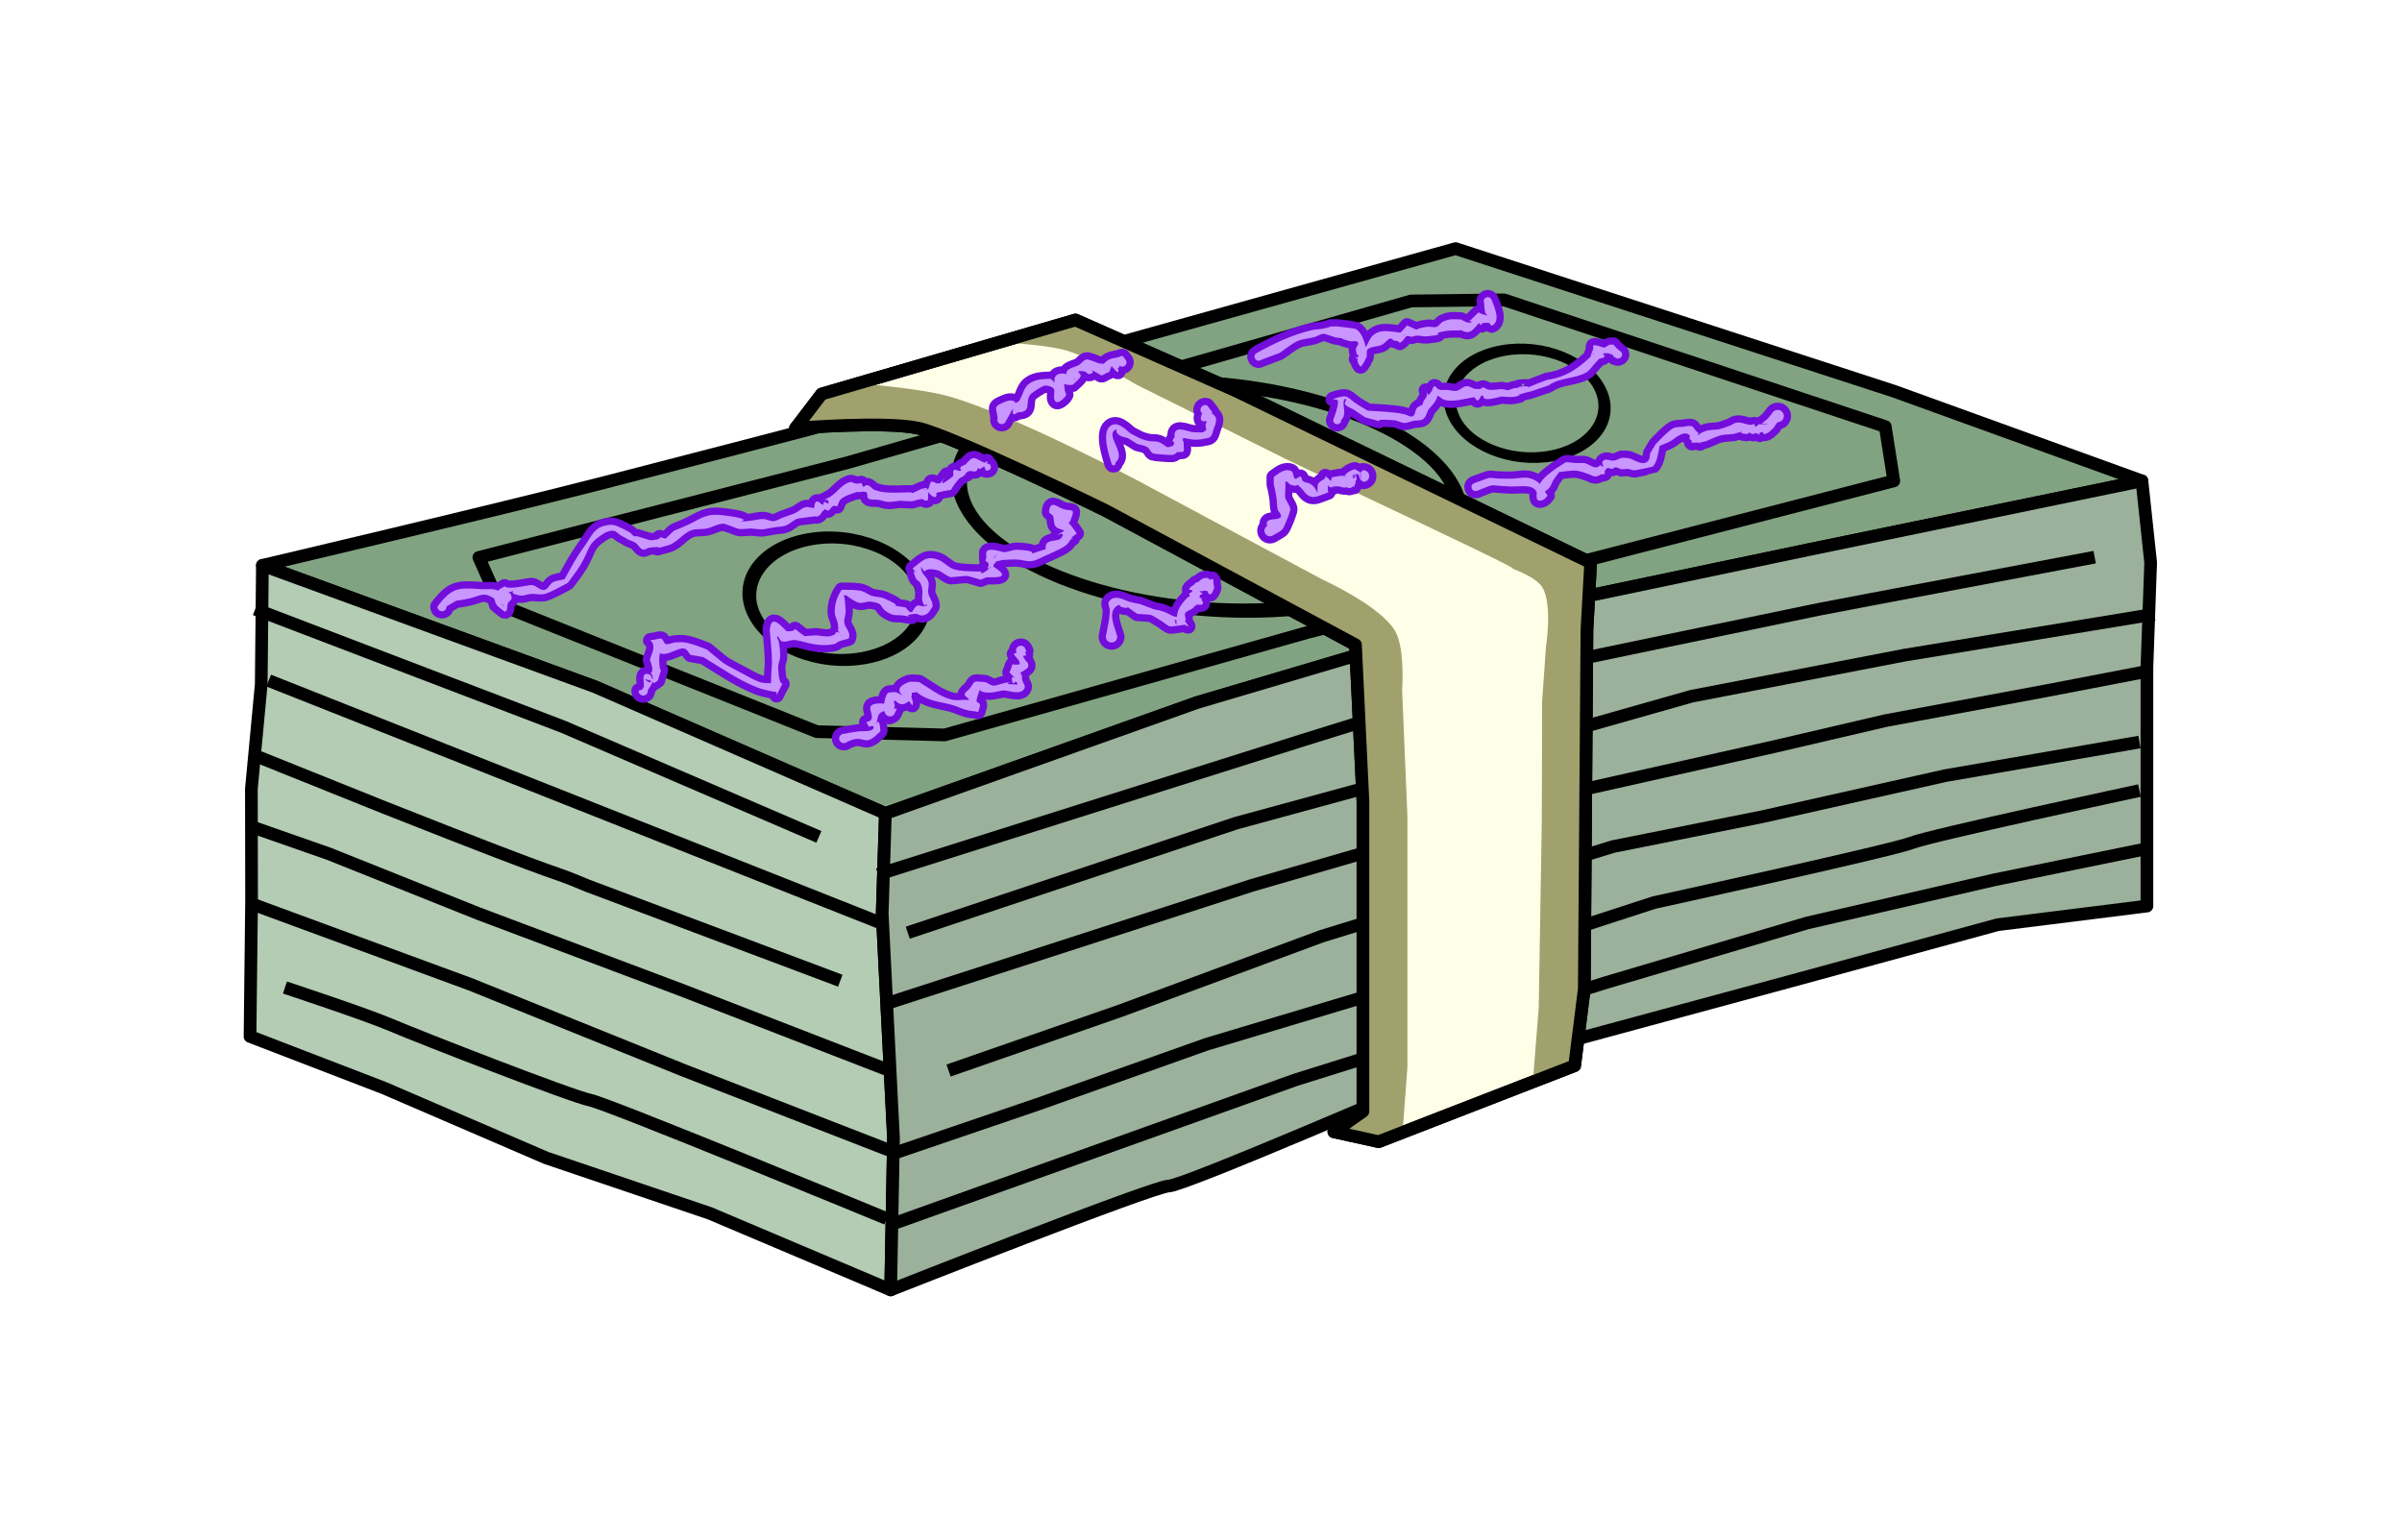 <?xml version="1.0" encoding="UTF-8" standalone="no"?>
<!-- Created with Inkscape (http://www.inkscape.org/) -->

<svg
   width="498.771"
   height="319.722"
   viewBox="0 0 498.771 319.722"
   version="1.1"
   id="svg1"
   xml:space="preserve"
   xmlns="http://www.w3.org/2000/svg"
   xmlns:svg="http://www.w3.org/2000/svg"><defs
     id="defs1"><filter
       style="color-interpolation-filters:sRGB"
       id="filter309"
       x="-0.13"
       y="-0.237"
       width="1.259"
       height="1.473"><feGaussianBlur
         stdDeviation="21.399"
         id="feGaussianBlur309" /></filter><filter
       style="color-interpolation-filters:sRGB"
       id="filter331"
       x="-0.098"
       y="-0.338"
       width="1.197"
       height="1.677"><feGaussianBlur
         stdDeviation="2.034"
         id="feGaussianBlur331" /></filter><filter
       style="color-interpolation-filters:sRGB"
       id="filter332"
       x="-0.293"
       y="-0.459"
       width="1.587"
       height="1.917"><feGaussianBlur
         stdDeviation="2.034"
         id="feGaussianBlur332" /></filter><filter
       style="color-interpolation-filters:sRGB"
       id="filter333"
       x="-0.283"
       y="-0.475"
       width="1.567"
       height="1.95"><feGaussianBlur
         stdDeviation="2.034"
         id="feGaussianBlur333" /></filter><filter
       style="color-interpolation-filters:sRGB"
       id="filter334"
       x="-0.162"
       y="-0.315"
       width="1.325"
       height="1.63"><feGaussianBlur
         stdDeviation="2.034"
         id="feGaussianBlur334" /></filter><filter
       style="color-interpolation-filters:sRGB"
       id="filter335"
       x="-0.106"
       y="-0.386"
       width="1.212"
       height="1.772"><feGaussianBlur
         stdDeviation="2.034"
         id="feGaussianBlur335" /></filter><filter
       style="color-interpolation-filters:sRGB"
       id="filter336"
       x="-0.279"
       y="-0.509"
       width="1.559"
       height="2.019"><feGaussianBlur
         stdDeviation="2.034"
         id="feGaussianBlur336" /></filter><filter
       style="color-interpolation-filters:sRGB"
       id="filter337"
       x="-0.07"
       y="-0.161"
       width="1.14"
       height="1.322"><feGaussianBlur
         stdDeviation="2.034"
         id="feGaussianBlur337" /></filter><filter
       style="color-interpolation-filters:sRGB"
       id="filter338"
       x="-0.127"
       y="-0.443"
       width="1.254"
       height="1.886"><feGaussianBlur
         stdDeviation="2.034"
         id="feGaussianBlur338" /></filter><filter
       style="color-interpolation-filters:sRGB"
       id="filter339"
       x="-0.236"
       y="-0.451"
       width="1.472"
       height="1.902"><feGaussianBlur
         stdDeviation="2.034"
         id="feGaussianBlur339" /></filter><filter
       style="color-interpolation-filters:sRGB"
       id="filter340"
       x="-0.056"
       y="-0.2"
       width="1.111"
       height="1.4"><feGaussianBlur
         stdDeviation="2.034"
         id="feGaussianBlur340" /></filter></defs><g
     id="g25"
     style="display:inline"
     transform="translate(-710.615,-610.139)"><path
       d="m 1013.187,661.496 -69.122,19.332 -10.083,-4.455 -45.368,13.229 c -0.01,-6.4e-4 -0.29,-0.027 -0.29,-0.027 l -7.242,2.224 -5.446,7.135 c 0,0 3.069,-0.159 4.643,-0.265 l -1.792,0.501 c 0,0 -22.868,5.989 -42.907,11.135 -22.864,5.872 -71.032,17.202 -71.032,17.202 l -0.244,24.793 -2.051,21.776 0.039,23.198 -0.322,28.416 27.882,10.734 33.83,14.578 34.105,11.552 37.681,15.952 c 0,0 54.849,-21.65 57.961,-21.65 2.242,0 25.153,-9.711 40.452,-16.257 v 0.698 l -6.058,4.259 9.343,2.059 32.121,-12.463 -0.038,0.483 8.748,-3.862 0.707,-5.613 44.642,-12.09 42.786,-11.669 31.118,-3.89 v -22.217 -27.571 l 0.778,-21.783 -1.819,-17.035 -51.708,-18.703 z"
       style="display:inline;fill:#c58dff;fill-opacity:1;stroke:none;stroke-width:2.643;stroke-linejoin:round;filter:url(#filter309)"
       id="path309" /><g
       id="g24"
       transform="matrix(0.878,0,0,0.878,119.051,85.115)"><path
         style="fill:#81a381;fill-opacity:1;stroke:#000000;stroke-width:3;stroke-linejoin:round;stroke-dasharray:none"
         d="m 735.822,731.698 78.664,28.719 68.675,29.967 73.669,-26.221 67.426,-19.978 77.415,-16.232 78.664,-16.232 -58.686,-21.227 -103.636,-33.713 -152.876,42.756 c 0,0 -25.954,6.797 -48.697,12.638 -25.95,6.665 -80.618,19.524 -80.618,19.524 z"
         id="path3" /><path
         style="fill:#b3ccb3;fill-opacity:1;stroke:#000000;stroke-width:3;stroke-linejoin:round;stroke-dasharray:none"
         d="m 735.822,731.698 -0.277,28.139 -2.327,24.714 0.044,26.328 -0.366,32.25 31.644,12.183 38.395,16.544 38.708,13.111 42.766,18.105 0.334,-17.949 0.334,-17.949 -1.605,-31.84 -1.066,-21.29 0.754,-23.661 -68.675,-29.967 -26.932,-9.832 -27.558,-10.061 z"
         id="path5" /><path
         style="fill:#9bb19b;fill-opacity:1;stroke:#000000;stroke-width:3;stroke-linejoin:round;stroke-dasharray:none"
         d="m 1180.334,711.72 2.064,19.334 -0.883,24.722 -10e-5,31.292 v 25.215 l -35.317,4.415 -48.56,13.244 -84.76,22.956 c 0,0 -59.155,25.605 -62.687,25.605 -3.532,0 -65.783,24.572 -65.783,24.572 l 0.669,-35.898 -1.605,-31.84 -1.066,-21.29 0.754,-23.661 73.669,-26.221 33.713,-9.989 33.713,-9.989 77.415,-16.232 z"
         id="path6" /><ellipse
         style="fill:none;fill-opacity:1;stroke:#000000;stroke-width:3.53;stroke-linejoin:round;stroke-dasharray:none"
         id="ellipse6"
         transform="matrix(1,0,0.301,0.953,0,0)"
         ry="28.342"
         rx="58.598"
         cy="750.684"
         cx="733.865" /><path
         style="fill:none;fill-opacity:1;stroke:#000000;stroke-width:3;stroke-linejoin:round;stroke-dasharray:none"
         d="m 734.111,742.064 72.841,27.812 60.48,26.046"
         id="path7" /><path
         style="fill:none;fill-opacity:1;stroke:#000000;stroke-width:3;stroke-linejoin:round;stroke-dasharray:none"
         d="M 881.579,816.1 737.311,758.954"
         id="path8" /><path
         style="fill:none;fill-opacity:1;stroke:#000000;stroke-width:3;stroke-linejoin:round;stroke-dasharray:none"
         d="m 881.413,804.805 100.564,-31.785 53.858,-16.775 c 0,0 63.57,-13.244 67.985,-14.127 4.415,-0.883 65.336,-12.361 65.336,-12.361"
         id="path9" /><path
         style="fill:none;fill-opacity:1;stroke:#000000;stroke-width:3;stroke-linejoin:round;stroke-dasharray:none"
         d="m 734.76,776.966 29.761,11.951 c 49.49,19.589 36.3,13.589 48.15,18.541 l 59.824,22.483"
         id="path10" /><path
         style="fill:none;fill-opacity:1;stroke:#000000;stroke-width:3;stroke-linejoin:round;stroke-dasharray:none"
         d="m 883.472,835.334 86.402,-27.954 43.004,-12.468 c 11.133,-3.532 23.596,-7.063 37.083,-10.595 l 43.263,-9.712 26.487,-6.18 37.965,-7.063 22.956,-4.415"
         id="path11" /><path
         style="fill:none;fill-opacity:1;stroke:#000000;stroke-width:3;stroke-linejoin:round;stroke-dasharray:none"
         d="m 884.275,851.254 -49.304,-19.106 -48.119,-18.1 -35.317,-14.127 -17.658,-6.18"
         id="path12" /><path
         style="fill:none;fill-opacity:1;stroke:#000000;stroke-width:3;stroke-linejoin:round;stroke-dasharray:none"
         d="m 884.91,870.852 34.379,-11.721 39.731,-14.127 35.317,-10.595 70.633,-22.956 c 0,0 56.507,-12.361 60.921,-14.127 4.415,-1.766 53.858,-12.361 53.858,-12.361"
         id="path13" /><path
         style="fill:none;fill-opacity:1;stroke:#000000;stroke-width:3;stroke-linejoin:round;stroke-dasharray:none"
         d="m 733.262,811.762 51.825,19.062 50.326,20.307 50.698,19.707"
         id="path14" /><path
         style="fill:none;fill-opacity:1;stroke:#000000;stroke-width:3;stroke-linejoin:round;stroke-dasharray:none"
         d="m 883.472,886.216 c 0,0 -65.718,-27.139 -70.133,-28.022 -4.415,-0.883 -40.614,-15.01 -46.795,-17.658 -6.18,-2.649 -25.39,-8.981 -25.39,-8.981"
         id="path15" /><path
         style="fill:none;fill-opacity:1;stroke:#000000;stroke-width:3;stroke-linejoin:round;stroke-dasharray:none"
         d="m 885.185,887.358 95.026,-33.993 73.282,-22.956 47.678,-14.127 44.146,-10.18 35.758,-7.31"
         id="path16" /><path
         style="fill:none;fill-opacity:1;stroke:#000000;stroke-width:3;stroke-linejoin:round;stroke-dasharray:none"
         d="m 1179.75,773.488 -45.912,7.946 -43.263,9.712 -35.317,7.063 -68.867,21.19 -47.677,17.658 -40.614,14.127"
         id="path17" /><path
         style="fill:none;fill-opacity:1;stroke:#000000;stroke-width:3;stroke-linejoin:round;stroke-dasharray:none"
         d="m 1183.281,743.235 -59.155,9.712 -50.326,9.712 -59.155,16.775 -48.56,13.244 -77.634,25.907"
         id="path18" /><ellipse
         style="fill:none;fill-opacity:1;stroke:#000000;stroke-width:3.047;stroke-linejoin:round;stroke-dasharray:none"
         id="ellipse18"
         cx="506.2"
         cy="907.529"
         rx="19.917"
         ry="15.419"
         transform="matrix(0.985,-0.174,0.411,0.912,0,0)" /><path
         style="fill:none;fill-opacity:1;stroke:#000000;stroke-width:3;stroke-linejoin:round;stroke-dasharray:none"
         d="m 874.42,707.35 -87.404,22.475 4.995,11.238 74.918,29.967 30.27,0.776 85.79,-24.241 138.661,-35.845 -2.024,-12.852 -90.178,-29.967 -21.958,0.259 -54.895,15.715 z"
         id="path19" /><ellipse
         style="mix-blend-mode:normal;fill:none;fill-opacity:1;stroke:#000000;stroke-width:2.705;stroke-linejoin:round;stroke-dasharray:none"
         id="ellipse19"
         cx="679.387"
         cy="889.884"
         rx="17.68"
         ry="13.688"
         transform="matrix(0.985,-0.174,0.411,0.912,0,0)" /><path
         style="fill:#ffffe8;fill-opacity:1;stroke:#000000;stroke-width:3;stroke-linejoin:round;stroke-dasharray:none"
         d="m 861.9,699.269 6.18,-8.098 60.038,-17.507 37.965,16.775 56.507,27.37 27.37,13.244 -0.883,15.893 -0.624,84.956 -2.283,18.131 -46.34,17.98 -10.604,-2.337 6.877,-4.834 v -73.282 l -1.766,-37.082 -59.155,-31.785 c 0,0 -36.2,-17.658 -44.146,-19.424 -7.946,-1.766 -29.136,-4e-5 -29.136,-4e-5 z"
         id="path20" /><path
         style="display:inline;fill:#a1a16e;fill-opacity:1;stroke:none;stroke-width:3;stroke-linejoin:round;stroke-dasharray:none"
         d="m 942.588,688.99 c 0,0 -10.629,-6.315 -16.491,-8.076 -4.74,-1.423 -14.725,-1.895 -14.725,-1.895 l 16.746,-5.355 37.965,16.775 56.507,27.37 27.37,13.244 -0.883,15.893 -0.624,84.956 -2.283,18.131 -9.928,4.383 1.431,-18.021 0.731,-44.316 0.078,-28.265 0.902,-12.805 c 0,0 1.611,-10.112 -0.864,-14.13 -1.69,-2.742 -8.349,-4.862 -8.349,-4.862 0,0 6.313,2.538 -7.701,-4.224 -14.014,-6.762 -40.816,-19.358 -44.459,-21.172 z"
         id="path21" /><path
         style="fill:#a1a16e;fill-opacity:1;stroke:none;stroke-width:3;stroke-linejoin:round;stroke-dasharray:none"
         d="m 861.9,699.269 6.18,-8.098 8.22,-2.523 c 0,0 14.898,1.066 22.023,3.116 15.56,4.478 44.355,19.803 44.355,19.803 l 43.968,23.545 c 0,0 13.479,6.087 17.039,12.067 2.421,4.068 1.69,14.101 1.69,14.101 l 1.249,29.993 v 59.032 l -1.11,14.908 -5.242,2.359 -11.046,-1.895 6.877,-4.834 v -73.282 l -1.766,-37.082 -59.155,-31.785 c 0,0 -36.2,-17.658 -44.146,-19.424 -7.946,-1.766 -29.136,-4e-5 -29.136,-4e-5 z"
         id="path22" /><path
         style="fill:none;fill-opacity:1;stroke:#000000;stroke-width:3;stroke-linejoin:round;stroke-dasharray:none;stroke-opacity:1"
         d="m 861.9,699.269 6.18,-8.098 60.038,-17.507 37.965,16.775 56.507,27.37 27.37,13.244 -0.883,15.893 -0.624,84.956 -2.283,18.131 -46.34,17.98 -10.604,-2.337 6.877,-4.834 v -73.282 l -1.766,-37.082 -59.155,-31.785 c 0,0 -36.2,-17.658 -44.146,-19.424 -7.946,-1.766 -29.136,-4e-5 -29.136,-4e-5 z"
         id="path23" /></g><path
       style="fill:#860eff;fill-opacity:1;stroke:#720ddb;stroke-width:3;stroke-linecap:round;stroke-linejoin:round;stroke-dasharray:none;stroke-opacity:1;filter:url(#filter340)"
       id="path312"
       d="m 803.342,736.068 c 3.388,-1.931 0.727,-0.724 4.861,-1.68 2.118,-0.49 2.744,-1.397 4.856,-0.062 0.363,0.229 0.315,0.801 0.521,1.177 0.114,0.209 0.288,0.378 0.433,0.567 -1.398,-1.198 1.304,1.127 1.441,1.104 0.656,-0.114 0.375,-1.286 0.678,-1.879 0.169,-0.329 0.703,-0.477 0.717,-0.847 0.063,-1.601 -1.334,-1.166 -0.205,-1.401 1.818,-0.587 -1.227,0.209 1.946,0.765 0.755,0.132 1.51,-0.293 2.275,-0.337 0.903,-0.052 1.822,0.204 2.713,0.047 1.134,-0.2 4.106,-1.903 4.942,-2.349 0.85,-1.193 1.796,-2.323 2.551,-3.579 2.103,-3.5 1.304,-4.309 4.662,-6.511 0.655,-0.43 1.452,-0.774 2.235,-0.73 0.591,0.033 0.998,0.638 1.507,0.941 0.358,0.213 0.729,0.405 1.093,0.608 0.622,0.478 1.48,0.563 2.106,1.031 0.517,0.386 0.793,1.131 1.406,1.329 0.477,0.154 0.95,-0.354 1.449,-0.405 4.656,-0.48 -1.221,0.892 3.882,-0.488 1.846,-0.545 2.964,-2.453 4.736,-3.1 1.016,-0.371 2.162,-0.165 3.222,-0.38 1.214,-0.247 2.341,-1.025 3.58,-1.001 4.083,1.363 2.205,1.205 5.564,1.004 3.364,0.269 1.472,0.311 5.074,-0.271 0.722,-0.117 1.487,-0.069 2.17,-0.33 0.886,-0.34 1.566,-1.111 2.455,-1.442 0.162,-0.06 3.015,-0.414 3.609,-0.489 1.24,0.313 1.309,-1.11 2.087,-1.441 0.173,-0.074 0.326,0.199 0.509,0.246 0.493,0.127 0.729,-0.752 1.199,-0.947 0.263,-0.11 0.568,0.047 0.852,0.07 0.245,-0.491 0.344,-1.089 0.736,-1.473 0.693,-0.68 2.21,-1.115 3.127,-1.447 0.149,-0.054 0.595,-0.184 0.469,-0.087 -0.078,0.06 -0.184,0.066 -0.277,0.1 0.661,-0.003 1.4,-0.321 1.982,-0.008 0.399,0.214 0.027,1.058 0.414,1.295 0.618,0.379 1.442,0.158 2.156,0.28 0.659,0.112 1.292,0.392 1.96,0.421 0.789,0.034 1.571,-0.157 2.357,-0.236 0.867,0.038 1.734,0.077 2.601,0.115 0.683,-0.159 1.349,-0.445 2.05,-0.476 0.237,-0.011 1.265,0.932 1.106,-0.232 -0.078,-0.572 -0.396,-1.086 -0.578,-1.634 -0.035,-0.106 -0.162,-0.396 -0.072,-0.329 0.482,0.361 0.868,0.834 1.303,1.251 1.751,1.574 1.325,-0.756 0.923,-0.919 -0.248,-0.1 -0.516,0.84 -0.263,0.757 0.737,-0.242 1.504,-0.381 2.257,-0.566 2.11,-0.377 0.846,0.163 2.5,-1.905 1.081,-1.352 0.463,-0.318 1.787,-1.485 0.173,-0.153 0.18,-0.518 0.407,-0.561 0.162,-0.03 -0.032,0.329 -0.048,0.494 0.275,-1.394 1.563,-0.146 2.082,-0.778 0.119,-0.145 0.114,-0.41 0.285,-0.487 0.119,-0.053 0.218,0.142 0.326,0.213 0.308,-0.204 0.617,-0.408 0.925,-0.611 0.453,0.956 0.092,0.893 0.676,0.865 0.993,-0.037 0.941,-1.441 -0.052,-1.404 v 0 c -0.017,-0.755 0.137,-0.654 -0.52,-0.191 -2.145,-0.846 -2.128,-1.853 -3.966,0.332 -0.365,0.212 -0.838,0.301 -1.094,0.637 -0.14,0.183 0.3,0.598 0.087,0.686 -0.44,0.182 -1.032,-0.408 -1.421,-0.134 -0.36,0.254 0.106,1.023 -0.236,1.302 -5.569,4.533 1.76,-4.047 -2.701,1.524 -0.086,-0.389 0.06,0.039 -0.607,-0.08 -0.36,-0.064 -0.676,-0.405 -1.039,-0.357 -0.712,0.094 -0.314,2.421 -1.608,1.575 0.142,0.77 0.16,1.574 0.426,2.31 0.043,0.12 0.351,0.015 0.367,-0.111 0.088,-0.71 0.087,-1.45 -0.087,-2.144 -0.295,-1.172 -3.581,1.418 -3.337,0.585 -2.013,0.002 -4.235,0.246 -6.236,-0.107 -0.529,-0.093 -1.035,-0.291 -1.552,-0.437 -0.442,-0.313 -0.801,-0.803 -1.325,-0.939 -0.314,-0.082 -0.603,0.24 -0.905,0.361 -0.685,-1.4 0.042,-0.576 -1.489,-0.689 -0.409,-0.03 -0.793,-0.399 -1.193,-0.307 -1.716,0.393 -2.755,2.207 -4.185,3.068 -3.288,1.79 -0.085,-0.423 -0.322,1.318 -0.043,0.315 -0.609,-0.347 -0.916,-0.265 -0.198,0.053 -0.023,0.581 -0.227,0.569 -0.5,-0.029 -0.881,-0.841 -1.348,-0.66 -0.461,0.178 -0.353,0.923 -0.529,1.385 -0.597,-0.065 -1.209,-0.346 -1.79,-0.195 -0.785,0.203 -1.377,0.867 -2.114,1.204 -0.838,0.384 -1.733,0.626 -2.595,0.952 -0.623,0.236 -1.196,0.685 -1.86,0.733 -0.741,0.053 -1.442,-0.421 -2.184,-0.443 -0.764,-0.023 -1.514,0.207 -2.271,0.31 -6.487,0.68 3.12,0.02 -5.943,-1.082 -3.735,-0.454 -4.405,0.566 -7.485,1.999 -3.799,1.767 -1.841,0.32 -4.559,2.833 -3.079,-0.687 0.709,-0.1 -2.838,0.353 -0.501,0.064 -2.784,-0.779 -3.029,-0.838 -0.223,-0.053 -0.483,0.089 -0.687,-0.015 -0.335,-0.169 -0.558,-0.503 -0.837,-0.755 -0.892,-0.47 -2.898,-1.633 -3.852,-1.61 -1.034,0.025 -2.139,0.289 -2.967,0.907 -1.014,0.757 -1.569,1.987 -2.297,3.022 -2.36,3.357 -2.547,3.892 -4.498,7.381 -0.804,0.206 -1.678,0.231 -2.411,0.619 -0.712,0.377 -1.002,1.505 -1.801,1.612 -0.907,0.122 -1.637,-0.923 -2.546,-1.029 -0.608,-0.071 -4.715,1.081 -5.689,0.272 -0.491,0.398 -1.365,0.572 -1.473,1.195 -0.082,0.474 0.865,0.514 1.104,0.932 0.133,0.232 -0.077,0.528 -0.116,0.792 -0.11,0.007 -0.353,-0.088 -0.33,0.02 0.103,0.466 0.466,0.839 0.619,1.291 0.066,0.195 -0.236,-0.338 -0.354,-0.507 0.08,-0.538 0.473,-1.124 0.239,-1.615 -0.957,-2.009 -2.698,-1.425 -4.406,-1.524 -4.736,-0.275 -6.06,-0.544 -9.219,3.589 0,1.334 1.887,1.334 1.887,0 z" /><path
       style="mix-blend-mode:normal;fill:#860eff;fill-opacity:1;stroke:#720ddb;stroke-width:3;stroke-linecap:round;stroke-linejoin:round;stroke-dasharray:none;stroke-opacity:1;filter:url(#filter339)"
       id="path313"
       d="m 919.504,697.543 c 0.327,-0.585 0.673,-1.159 0.982,-1.754 1.188,-2.286 -0.526,1.585 1.46,-0.02 3.01,-0.031 1.499,-1.982 2.503,-3.558 0.301,-0.472 2.438,-1.843 3.084,-1.986 0.394,-0.087 0.799,0.11 1.198,0.165 0.25,0.194 0.657,0.279 0.75,0.582 0.198,0.647 -0.115,1.372 0.047,2.029 0.396,1.601 2.076,-0.184 2.346,-0.622 0.223,-0.361 -0.115,-0.841 -0.163,-1.263 -0.061,-0.534 -0.11,-1.07 -0.165,-1.605 0.064,-0.351 0.306,-0.714 0.192,-1.052 -0.14,-0.414 -0.679,0.942 -0.375,1.257 0.349,0.361 1.525,0.459 2.015,0.322 0.542,-0.577 1.255,-1.032 1.626,-1.732 0.313,-0.591 -1.679,-1.34 0.759,-1.054 0.4,0.047 0.668,0.65 1.064,0.573 1.902,-0.369 -0.864,-1.576 1.112,-0.51 1.598,0.771 1.044,1.122 2.437,0.3 1.071,-0.633 0.16,0.661 1.062,-1.476 2.505,3.15 0.929,-0.583 1.03,-0.245 0.388,1.295 0.655,0.331 0.549,0.135 0.963,0.822 2.125,-0.541 1.162,-1.362 v 0 c -0.168,-0.196 -0.254,-0.529 -0.505,-0.589 -0.304,-0.071 -0.595,0.195 -0.901,0.258 -1.342,0.278 -1.982,0.253 -2.966,1.364 2.121,0.013 -0.767,0.046 -1.156,-0.156 -0.432,-0.167 -2.083,-0.858 -2.473,-0.749 -0.636,0.178 -1.014,0.859 -1.587,1.187 -0.913,0.522 -3.797,0.756 -1.933,2.903 0.277,0.319 0.831,-0.153 1.246,-0.229 -0.075,0.058 -0.139,0.211 -0.227,0.174 -0.228,-0.096 -0.344,-0.361 -0.548,-0.501 -1.45,-0.997 -4.117,-0.987 -3.48,1.451 0.12,0.569 0.246,1.137 0.36,1.708 0.077,0.385 -0.158,1.04 0.216,1.157 0.63,0.196 2.348,-0.149 1.611,-0.956 -0.153,-0.168 -2.858,-2.697 -3.071,-2.897 -1.533,0.086 -2.962,0.016 -4.355,0.959 -1.272,0.861 -1.394,2.464 -2.157,3.626 -0.193,0.294 -0.964,0.371 -0.803,0.683 0.339,0.655 1.209,0.847 1.813,1.27 -0.402,-0.302 -0.844,-0.554 -1.222,-0.887 -0.383,-0.337 -0.605,-0.911 -1.088,-1.074 -0.497,-0.168 -1.077,-0.018 -1.563,0.179 -2.609,1.063 -1.94,1.038 -1.609,3.419 -0.406,1.219 1.317,1.793 1.724,0.575 z" /><path
       style="fill:#860eff;fill-opacity:1;stroke:#720ddb;stroke-width:3;stroke-linecap:round;stroke-linejoin:round;stroke-dasharray:none;stroke-opacity:1;filter:url(#filter338)"
       id="path314"
       d="m 972.476,684.874 c 1.284,-0.484 2.568,-0.969 3.852,-1.453 1.249,-0.821 2.386,-1.843 3.746,-2.463 1.055,-0.481 2.271,-0.477 3.389,-0.788 0.689,-0.191 1.31,-0.66 2.022,-0.714 0.203,-0.015 1.977,0.605 2.405,0.751 4.534,0.627 -1.063,-0.282 3.006,0.781 0.55,0.144 1.352,-0.214 1.688,0.245 0.303,0.413 -0.464,0.966 -0.426,1.477 0.17,2.296 1.328,0.284 0.039,1.986 9.2e-4,-1.818 -0.192,1.206 1.951,-0.051 0.586,-0.344 -0.026,-1.539 0.493,-1.979 0.773,-0.656 1.991,-0.466 2.905,-0.905 0.649,-0.312 1.029,-1.09 1.712,-1.314 0.311,-0.102 0.576,0.312 0.865,0.468 -0.011,-0.018 -0.023,-0.036 -0.034,-0.054 0.293,0.057 0.602,0.06 0.88,0.172 0.14,0.056 0.199,0.393 0.327,0.314 1.54,-0.955 0.743,-1.83 2.448,-1.252 0.352,-0.086 0.694,-0.246 1.056,-0.259 0.692,-0.024 1.383,0.212 2.073,0.15 4.803,-0.431 0.137,-0.47 3.989,-1.122 1.062,-0.18 2.156,-0.04 3.228,-0.142 1.812,1.023 2.38,-0.147 3.639,-1.526 0.055,-0.06 0.035,0.162 0.079,0.231 1.594,0.77 -1,-0.312 1.891,-0.254 0.312,0.006 0.465,0.708 0.744,0.568 1.956,-0.976 0.278,-4.259 -0.117,-5.338 -0.451,-1.086 -1.987,-0.448 -1.536,0.638 v 0 c 0.092,0.706 0.01,1.458 0.276,2.118 0.213,0.527 2.67,1.961 1.556,0.924 -0.485,-0.451 -2.461,-0.542 -2.975,-1.094 -0.177,0.175 -1.473,1.459 -1.639,1.608 -0.088,0.08 -0.35,0.097 -0.294,0.203 0.081,0.154 0.59,0.03 0.491,0.172 -0.425,0.606 -2.236,-0.462 -2.167,-0.487 -1.501,-0.041 -2.356,-0.234 -3.798,0.455 -0.522,0.249 -0.807,0.903 -1.357,1.082 -0.593,0.193 -1.252,-0.113 -1.871,-0.03 -3.584,0.476 -0.975,1.147 -4.208,-0.276 -0.391,0.43 -0.783,0.857 -1.171,1.289 -0.313,0.349 -1.316,0.784 -0.932,1.054 0.497,0.35 1.169,-0.332 1.761,-0.47 0.226,-0.053 -0.441,0.283 -0.662,0.213 -0.263,-0.083 -0.379,-0.4 -0.568,-0.6 -0.403,-0.057 -0.807,-0.114 -1.21,-0.17 -1.435,-0.125 -2.805,-0.41 -4.156,0.621 -0.836,0.638 -1.105,1.791 -1.714,2.649 -0.772,1.087 -2.521,2.163 -1.133,3.879 0.247,0.305 0.563,-0.546 0.845,-0.82 0.156,-0.451 0.428,-0.877 0.469,-1.353 0.133,-1.548 -0.68,-4.793 -2.251,-5.566 -0.259,-0.127 -3.346,-0.462 -3.885,-0.524 -2.834,0.074 0.128,-0.117 -3.032,0.495 -0.695,0.135 -1.418,0.106 -2.108,0.267 -4.076,0.952 -7.879,2.765 -11.522,4.782 -1,0.666 -0.057,2.08 0.942,1.414 z" /><path
       style="fill:#860eff;fill-opacity:1;stroke:#720ddb;stroke-width:3;stroke-linecap:round;stroke-linejoin:round;stroke-dasharray:none;stroke-opacity:1;filter:url(#filter337)"
       id="path315"
       d="m 845.146,753.549 c -0.327,0.095 1.54,-1.871 0.859,-2.355 -0.206,-0.147 -0.116,0.661 -0.369,0.664 -0.392,0.004 -1.367,-0.723 -0.981,-0.65 2.686,0.511 0.92,1.378 2.578,0.246 1.189,-4.34 0.346,-0.074 0.259,-4.343 -0.017,-0.84 0.255,-1.668 0.248,-2.508 -0.009,-1.134 -0.446,-1.9 -0.508,-1.827 -0.373,0.443 -0.526,1.033 -0.789,1.55 1.392,3.535 4.537,0.135 6.259,0.495 0.611,0.128 0.881,0.884 1.321,1.326 0.885,0.152 1.77,0.303 2.655,0.455 3.653,2.231 7.258,4.777 11.278,6.337 0.952,0.37 1.971,0.538 2.962,0.785 0.297,0.074 0.667,-0.018 0.902,0.179 0.16,0.134 0.039,0.417 0.058,0.625 2.134,-4.533 0.913,-0.444 0.442,-4.193 -0.445,-3.541 0.541,-2.035 0.235,-5.32 -0.395,-4.242 -0.971,-0.477 -0.209,-3.914 -0.055,-0.336 -0.291,-2.333 -0.638,0.775 -0.018,0.166 0.268,0.201 0.381,0.324 0.336,0.367 0.478,1.023 0.961,1.143 0.805,0.199 1.641,-0.305 2.47,-0.293 0.632,0.009 1.243,0.235 1.864,0.353 2.038,0.57 4.481,1.018 6.588,0.452 0.299,-0.08 0.502,-0.37 0.786,-0.492 0.665,-0.286 1.399,-0.376 2.086,-0.606 0.554,-1.336 -0.787,-2.194 -0.915,-3.341 -0.08,-0.724 0.247,-1.439 0.275,-2.166 0.026,-0.659 -0.072,-1.318 -0.114,-1.976 -0.103,-1.651 -0.615,-1.579 0.275,-1.485 0.778,0.572 1.787,1.364 2.677,1.529 0.779,0.145 1.579,-0.342 2.365,-0.237 3.394,0.455 1.173,1.181 4.274,2.604 0.692,0.318 1.515,0.162 2.272,0.243 4.958,0.753 -1.486,0.06 2.761,-0.315 0.415,-0.037 0.787,0.325 1.203,0.336 1.336,0.035 1.713,-0.875 2.345,-1.867 0.085,-1.073 -0.779,-1.892 -0.915,-2.895 -0.096,-0.703 0.251,-1.443 0.064,-2.127 -0.432,-1.578 -1.442,-1.265 -1.602,-3.363 -0.068,-0.061 -0.258,-0.259 -0.204,-0.185 1.94,2.701 -0.2,0.183 3.604,1.023 1.053,0.233 1.821,1.27 2.879,1.477 4.341,-0.326 2.294,-0.556 6.157,0.514 0.445,-0.165 0.868,-0.408 1.335,-0.496 0.608,-0.115 5.716,0.514 1.367,-2.179 -0.252,-0.539 0.614,-0.972 0.675,-1.285 0.022,-0.114 -0.272,0.059 -0.349,-0.029 -0.564,-0.639 -0.229,-0.702 0.189,-1.135 1.141,-0.726 -0.934,0.52 -0.42,1.096 0.416,0.466 1.249,-0.056 1.874,-0.078 0.95,-0.033 1.899,-0.124 2.849,-0.088 1.051,0.04 2.1,0.471 3.14,0.316 1.1,-0.164 2.063,-0.83 3.094,-1.245 0.928,-0.434 1.879,-0.822 2.785,-1.301 0.489,-0.259 0.976,-0.539 1.389,-0.907 0.343,-0.307 0.527,-0.759 0.846,-1.09 0.086,-0.09 0.391,-0.031 0.344,-0.147 -0.052,-0.13 -0.28,-0.027 -0.42,-0.041 0.419,-0.334 0.839,-0.668 1.258,-1.002 -0.396,-0.546 -0.791,-1.092 -1.187,-1.639 -0.473,-0.524 -0.997,-1.006 -1.419,-1.572 -0.333,-0.446 -0.464,-1.032 -0.834,-1.447 -1.244,-1.394 -0.863,0.467 -0.41,0.972 -0.126,1.49 0.968,0.071 1.209,0.424 0.084,0.123 -0.082,0.422 -0.225,0.384 -0.192,-0.05 -0.195,-0.347 -0.293,-0.52 -0.576,1.271 1.221,2.085 1.797,0.815 v 0 c 1.345,-3.256 0.11,-1.673 -1.9,-2.678 -0.982,-0.428 -2.296,-1.588 -2.494,0.755 -0.032,0.381 0.642,0.475 0.797,0.825 0.305,0.689 0.082,1.598 0.541,2.196 0.583,0.76 1.912,0.588 2.514,1.389 0.238,-0.355 0.998,-0.744 0.715,-1.064 -0.29,-0.327 -0.836,0.279 -1.211,0.503 -3.776,2.252 0.654,-0.452 -0.776,1.545 -0.789,1.101 -3.539,-0.084 -3.284,2.392 -5.987,1.815 0.477,0.373 -5.89,0.112 -0.952,-0.039 -1.861,0.49 -2.814,0.499 -0.226,0.002 -3.966,-1.41 -3.649,0.53 0.175,0.517 -0.165,1.197 -0.141,1.242 0.125,0.233 0.522,0.272 0.594,0.527 0.313,1.106 -0.597,0.819 0.01,0.964 -0.02,0.842 -0.089,0.174 0.496,-0.193 0.619,-0.389 -2.454,2.257 -1.917,0.958 -1.478,-0.036 -4.539,-0.005 -5.892,-0.521 -1.149,-0.439 -1.975,-1.535 -3.133,-1.95 -2.664,-0.954 -3.448,0.482 -5.28,1.808 2.575,3.472 -0.91,-1.629 0.666,2.075 0.17,0.4 0.725,0.54 0.91,0.933 1.094,2.325 -0.274,2.915 0.876,4.706 0.194,-0.059 0.653,-0.368 0.581,-0.178 -0.251,0.664 -1.771,0.106 -1.905,0.147 -1.324,0.411 -0.841,2.702 -2.605,0.409 -4.936,-0.771 0.972,0.445 -4.544,-1.884 -0.777,-0.328 -1.676,-0.252 -2.477,-0.515 -0.711,-0.234 -1.309,-0.76 -2.029,-0.965 -1.119,-0.318 -3.019,-0.273 -4.205,-0.286 -0.929,1.324 -1.557,3.139 -1.434,4.812 0.055,0.746 0.485,1.422 0.615,2.159 0.441,2.484 -0.607,0.524 0.752,2.522 -0.455,0.393 0.526,-0.398 -0.932,-0.729 -0.226,-0.051 -0.261,0.409 -0.466,0.517 -0.404,0.212 -0.85,0.391 -1.306,0.412 -0.824,0.038 -1.642,-0.158 -2.463,-0.238 -0.821,0.058 -1.641,0.117 -2.462,0.175 -3.771,-2.638 -0.335,-0.986 -3.675,-1.014 -0.374,-0.003 -3.303,-4.314 -3.571,-0.234 0.169,2.179 0.452,4.421 0.467,6.603 0.007,1.013 -0.182,2.022 -0.151,3.034 0.023,0.749 -0.294,1.788 0.313,2.227 0.496,0.359 1.099,-0.54 1.648,-0.81 -0.57,0.235 -0.134,0.089 -1.42,-0.011 -0.936,-0.073 -1.911,0.052 -2.808,-0.223 -1.281,-0.394 -2.43,-1.131 -3.617,-1.752 -4.752,-2.485 -3.475,-1.772 -7.489,-5.047 -1.403,-0.517 -3.21,-1.314 -4.771,-1.487 -0.646,-0.071 -1.299,0.018 -1.948,0.027 -0.573,0.118 -1.135,0.398 -1.718,0.355 -0.569,-0.042 -0.593,-1.28 -1.248,-1.171 -3.695,0.776 -1.317,-0.329 -1.427,1.935 -0.041,0.846 -0.476,1.626 -0.714,2.439 0.171,0.627 0.432,1.236 0.513,1.881 0.037,0.295 -0.113,0.584 -0.169,0.876 -0.794,-0.214 0.388,0.038 0.245,1.34 -0.038,0.347 -0.222,-0.727 -0.52,-0.91 -0.322,-0.198 -0.847,-0.355 -1.129,-0.103 -0.893,0.798 0.805,3.078 -1.292,3.354 0,1.366 1.932,1.366 1.932,0 z" /><path
       style="mix-blend-mode:normal;fill:#860eff;fill-opacity:1;stroke:#720ddb;stroke-width:3;stroke-linecap:round;stroke-linejoin:round;stroke-dasharray:none;stroke-opacity:1;filter:url(#filter336)"
       id="path316"
       d="m 942.226,706.216 c 2.454,-1.939 -2.421,-5.816 0.159,-6.885 0.186,-0.077 -0.015,0.428 0.096,0.595 0.195,0.292 0.462,0.554 0.775,0.713 0.486,0.247 1.043,0.318 1.565,0.476 0.644,0.403 1.288,0.805 1.932,1.208 0.695,0.22 1.46,0.282 2.084,0.659 0.51,0.308 0.659,1.076 1.2,1.325 0.235,0.108 3.694,0.386 4.103,0.311 0.364,-0.067 0.624,-0.396 0.937,-0.594 1.575,-0.117 1.415,0.406 1.308,-2.092 -0.007,-0.152 -0.202,-0.259 -0.198,-0.412 0.019,-0.861 0.683,0.914 0.058,-0.477 -0.015,-0.139 0.08,-0.354 -0.044,-0.417 -0.105,-0.054 -0.182,0.229 -0.124,0.331 0.07,0.121 0.259,0.111 0.395,0.141 1.417,0.316 2.502,0.488 3.915,0.208 0.523,-0.159 1.18,-0.094 1.57,-0.477 0.46,-0.451 0.492,-1.192 0.738,-1.787 0.804,-1.939 0.622,-2.773 -1.377,-3.444 1.808,0.797 0.943,0.053 -0.046,-1.264 -1.318,-0.465 -1.976,1.399 -0.658,1.864 v 0 c 0.066,-0.226 0.412,-0.582 0.197,-0.679 -0.597,-0.269 -1.853,3.053 0.631,1.861 -0.194,-0.203 -0.343,-0.461 -0.582,-0.609 -0.244,-0.151 0.265,0.287 0.263,1.024 -5.4e-4,0.177 -0.158,0.33 -0.16,0.507 -0.015,1.524 0.584,0.737 -0.525,1.617 -0.805,0.014 -1.463,0.051 -2.274,-0.057 -1.154,-0.154 -3.916,-1.616 -3.645,1.029 -0.139,0.272 -0.397,0.511 -0.417,0.815 -0.011,0.167 0.313,0.205 0.338,0.37 0.043,0.292 -0.43,0.767 -0.154,0.873 0.093,0.036 1.719,-0.897 0.475,-0.545 -2.47,1.267 -1.615,0.211 -3.618,-0.486 -0.613,-0.213 -1.301,-0.064 -1.938,-0.191 -1.753,-0.352 -2.265,-0.766 -3.866,-1.593 -1.024,-0.835 -2.756,-2.746 -4.265,-1.461 -1.74,1.482 -0.106,6.227 0.368,7.801 0.184,0.553 0.967,0.292 0.782,-0.261 z" /><path
       style="fill:#860eff;fill-opacity:1;stroke:#720ddb;stroke-width:3;stroke-linecap:round;stroke-linejoin:round;stroke-dasharray:none;stroke-opacity:1;filter:url(#filter335)"
       id="path317"
       d="m 989.118,697.361 c 1.219,-1.228 0.232,-2.729 0.54,-4.058 0.041,-0.178 0.393,-0.486 0.451,-0.312 0.119,0.356 -0.405,0.807 -0.185,1.11 0.41,0.566 1.2,0.717 1.786,1.098 0.804,0.523 1.588,1.075 2.382,1.613 6.818,1.785 -0.984,0.065 6.032,0.598 0.71,0.054 1.348,0.542 2.059,0.564 0.665,0.021 1.295,-0.304 1.947,-0.439 0.672,-0.139 1.477,0.031 2.024,-0.384 0.596,-0.453 0.717,-1.314 1.076,-1.971 0.917,-1.054 2.286,-2.22 1.741,-3.838 -0.119,-0.355 -0.328,-1.232 -0.584,-0.959 -0.528,0.564 -0.408,1.491 -0.612,2.237 0.261,-0.099 0.503,-0.297 0.782,-0.298 1.473,-0.002 0.905,0.712 2.469,0.961 1.811,0.289 3.985,-0.431 5.785,-0.662 0.92,1.811 1.107,-0.557 1.626,-0.358 0.232,0.089 0.178,0.515 0.399,0.63 0.8,0.415 2.814,-0.271 3.59,-0.411 0.874,0.065 1.925,0.209 2.805,0.03 2.11,-0.429 -0.06,-0.182 0.829,-0.44 5.746,-1.674 -2.359,0.941 6.136,-1.895 2.259,-1.661 5.343,-1.333 7.727,-2.65 0.763,-0.422 1.224,-1.241 1.827,-1.871 0.714,-0.745 2.001,-2.106 1.886,-2.306 -0.391,-0.68 -1.361,-0.781 -2.041,-1.171 -0.56,1.799 -1.754,3.12 1.448,2.389 1.981,-0.452 -0.798,-1.17 1.299,-1.066 1.428,0.071 0.233,0.574 1.015,0.182 0.625,0.833 0.666,1.05 0.468,0.469 0.634,1.031 2.092,0.134 1.458,-0.897 v 0 c -1.254,-1.03 -0.724,-0.501 -1.633,-1.544 -1.19,0.017 -0.564,-0.121 -1.825,0.61 -0.501,0.071 -3.135,-1.36 -2.268,0.341 1.005,1.973 3.696,-0.528 0.371,1.796 -0.192,-0.252 -0.474,-0.457 -0.576,-0.757 -0.034,-0.101 0.33,-0.27 0.255,-0.194 -2.78,2.831 -5.664,4.975 -9.778,5.525 -7.114,2.66 -1.195,0.961 -5.756,1.423 -0.105,0.011 -0.12,0.195 -0.221,0.225 -0.2,0.061 -0.422,-0.018 -0.625,0.032 -2.219,0.544 -0.466,0.595 -2.806,0.218 -0.798,0.08 -1.875,0.238 -2.696,0.137 -0.436,-0.054 -0.799,-0.506 -1.235,-0.456 -0.184,0.021 -0.307,0.209 -0.461,0.313 -0.419,-0.011 -0.838,-0.022 -1.258,-0.034 -0.555,-0.187 -1.083,-0.625 -1.666,-0.561 -0.74,0.081 -1.283,0.822 -2.014,0.963 -0.668,0.129 -1.353,-0.156 -2.033,-0.182 -1.041,-0.041 -1.678,0.265 -2.338,-0.691 -1.932,2.042 -1.122,2.239 -2.016,0.847 -0.079,-0.123 0.169,0.25 0.193,0.394 0.216,1.269 -0.82,1.31 -0.859,2.506 -0.408,0.241 -0.917,0.362 -1.225,0.723 -0.402,0.472 -0.258,1.403 -0.817,1.671 -0.559,0.268 -1.208,-0.281 -1.815,-0.411 -2.486,-0.534 -4.996,-0.556 -7.528,-0.723 -0.738,-0.442 -1.497,-0.849 -2.213,-1.326 -2.377,-1.584 -1.688,-2.173 -5.043,-1.111 -0.327,0.104 0.837,7.8e-4 0.981,0.312 0.364,0.786 -0.859,3.834 -0.933,4.058 0,1.181 1.671,1.181 1.671,0 z" /><path
       style="fill:#860eff;fill-opacity:1;stroke:#720ddb;stroke-width:3;stroke-linecap:round;stroke-linejoin:round;stroke-dasharray:none;stroke-opacity:1;filter:url(#filter334)"
       id="path318"
       d="m 886.192,764.401 c 3.879,-2.22 3.645,1.111 6.583,-1.793 0.25,-0.247 0.684,-0.477 0.654,-0.827 -0.417,-4.765 -1.676,2.229 -0.48,-2.851 0.057,-0.676 1.209,-1.406 1.895,-0.978 0.338,0.211 0.253,0.763 0.464,1.101 0.075,0.12 -0.028,-0.283 -0.042,-0.424 1.116,-4.517 -0.512,0.556 1.103,-1.736 0.292,-0.415 -0.702,-1.506 0.283,-1.158 1.317,1.453 2.586,0.023 2.662,0.035 0.36,0.059 0.637,1.092 0.79,0.76 0.26,-0.566 -0.194,-1.231 -0.291,-1.847 0.309,0.649 0.075,-3.053 -0.158,-2.108 -0.03,0.123 0.242,1.397 0.264,1.403 0.342,0.088 0.702,-0.078 1.054,-0.118 2.13,1.849 4.647,1.951 7.219,2.641 1.068,0.286 2.067,0.799 3.133,1.092 0.784,0.216 1.615,0.213 2.409,0.392 0.117,-0.525 0.429,-1.043 0.351,-1.576 -0.043,-0.29 -0.517,-0.322 -0.667,-0.574 -0.183,-0.309 0.574,-2.264 0.646,-2.455 -0.079,-0.253 0.002,-0.644 -0.237,-0.759 -0.176,-0.084 -0.188,0.358 -0.193,0.553 -0.002,0.06 0.127,-0.006 0.178,0.027 0.288,0.184 0.491,0.529 0.822,0.612 1.576,0.397 2.645,0.006 4.178,-0.296 1.108,-0.092 3.898,1.194 4.562,-0.519 0.199,-0.514 -0.358,-1.045 -0.486,-1.581 -0.09,-0.382 -0.004,-0.807 -0.165,-1.165 -0.164,-0.364 -0.515,-0.611 -0.773,-0.917 0.12,-0.115 0.205,-0.409 0.36,-0.346 0.269,0.109 0.311,0.498 0.518,0.702 0.087,0.086 -0.076,-0.235 -0.146,-0.335 -0.036,-0.052 -0.205,-0.058 -0.16,-0.103 1.057,-1.072 1.264,-0.29 0.694,-1.293 0.995,-0.62 -0.248,-1.067 -0.129,-1.583 0.044,-0.19 0.577,0.041 0.564,-0.154 -0.06,-0.898 -0.323,-0.304 0.077,-0.933 -0.053,-0.093 -0.107,-0.186 -0.16,-0.279 -0.389,-1.357 -2.309,-0.806 -1.919,0.551 v 0 c 0.189,-0.075 0.379,-0.151 0.568,-0.226 -0.205,0.054 -0.41,0.108 -0.614,0.162 0.035,0.049 0.148,0.103 0.106,0.147 -0.144,0.149 -0.487,0.105 -0.542,0.305 -0.103,0.375 1.975,1.81 0.848,2.354 -0.144,0.644 -0.861,2.831 1.927,0.563 0.363,-0.295 0.182,-1.162 -0.229,-1.384 -0.406,-0.219 -0.804,0.483 -1.255,0.583 -2.326,0.514 -1.067,-1.02 -2.227,1.736 3.578,3.667 -0.432,-1.106 0.687,2.214 0.077,0.23 0.439,-0.347 0.673,-0.279 0.192,0.056 0.449,0.547 0.248,0.547 -5.839,0.011 3.788,-1.535 -2.998,-0.225 -0.662,0.153 -1.309,0.502 -1.987,0.459 -0.569,-0.037 -1.022,-0.518 -1.566,-0.687 -0.304,-0.094 -0.634,-0.054 -0.949,-0.094 -1.848,-0.236 -1.261,0.085 -2.404,1.427 -0.332,0.394 -0.969,0.667 -0.997,1.181 -0.026,0.476 0.806,0.662 0.87,1.134 0.059,0.437 -0.721,0.795 -0.553,1.203 1.101,2.677 2.188,-0.357 2.448,-0.841 -0.847,1.317 0.215,0.096 -1.811,-0.305 -1.117,-0.221 -2.3,0.162 -3.416,-0.067 -2.583,-0.529 -4.798,-2.358 -6.993,-3.685 -0.329,-0.022 -1.731,-0.149 -2.049,-0.038 -2.091,0.728 -2.951,1.85 -0.865,3.226 0.541,-0.996 -0.289,0.233 0.809,-0.009 0.17,-0.038 -0.121,-0.384 -0.288,-0.437 -0.225,-0.071 -0.461,0.152 -0.695,0.127 -0.744,-0.08 -1.332,-0.824 -2.103,-0.782 -0.456,0.085 -1.023,-0.055 -1.367,0.256 -0.732,0.66 -1.585,5.289 0.86,4.752 0.609,-0.134 0.712,-1.022 1.068,-1.534 -2.454,-0.305 1.22,0.3 -1.701,-0.85 -0.774,-0.304 -2.925,-0.488 -3.613,0.155 -0.871,0.814 1.366,3.111 -1.037,3.423 0.233,0.409 0.436,0.835 0.698,1.226 0.054,0.081 -0.163,-0.263 -0.068,-0.284 0.294,-0.064 0.903,-0.199 0.898,0.102 -0.02,1.103 -2.084,0.788 -3.18,0.914 -1.097,0.126 -2.18,0.355 -3.27,0.533 -1.3,0.433 -0.687,2.271 0.613,1.838 z" /><path
       style="fill:#860eff;fill-opacity:1;stroke:#720ddb;stroke-width:3;stroke-linecap:round;stroke-linejoin:round;stroke-dasharray:none;stroke-opacity:1;filter:url(#filter333)"
       id="path319"
       d="m 942.61,742.311 c -0.439,-1.863 -2.353,-5.343 0.294,-6.543 0.212,-0.096 0.325,0.372 0.551,0.431 3.201,0.826 -1.045,-1.573 3.308,1.424 3.454,0.299 2.22,-0.212 4.936,1.417 0.643,0.386 1.186,0.976 1.9,1.204 0.222,0.071 2.76,-0.301 3.07,-0.38 2.114,1.587 -1.366,-2.372 -0.956,-1.822 0.285,0.382 0.497,1.337 0.911,1.101 0.488,-0.278 -0.194,-1.206 0.105,-1.681 0.341,-0.541 1.124,-0.629 1.612,-1.043 0.268,-0.228 0.415,-0.568 0.623,-0.852 -0.401,-0.84 -1.144,2.028 1.222,-1.031 0.131,-0.17 -0.425,-0.198 -0.506,-0.397 -0.059,-0.146 0.109,-0.296 0.163,-0.443 -0.909,0.254 0.407,-0.102 0.435,-0.207 0.063,-0.238 -0.402,-0.301 -0.538,-0.506 -0.119,-0.179 0.452,0.02 0.64,-0.085 0.213,-0.12 0.255,-0.418 0.382,-0.626 0.292,-1.377 0.744,3.59 1.992,-0.061 -0.523,-2.541 0.254,-1.896 -1.686,-1.437 -0.555,0.131 -1.124,0.187 -1.687,0.28 -1.153,0.013 -1.135,1.645 0.019,1.631 v 0 c 2.41,0.122 3.024,0.853 3.198,-2.029 -0.179,0.069 -0.377,0.102 -0.538,0.206 -0.112,0.072 -0.159,0.4 -0.255,0.307 -0.133,-0.128 0.05,-0.376 -3.2e-4,-0.554 -0.259,-0.905 -1.765,-0.359 -2.183,0.237 -0.652,0.598 -1.664,0.858 -2.091,1.632 -0.124,0.224 0.634,0.086 0.69,0.336 0.119,0.531 -1.567,0.306 -0.06,1.389 0.084,0.124 0.247,0.222 0.253,0.371 0.01,0.28 -0.476,0.725 -0.21,0.814 4.214,1.399 1.23,-1.827 0.403,-1.856 -0.524,-0.019 -0.944,0.457 -1.416,0.685 -2.039,2.183 -2.205,2.88 -2.322,5.729 -5.4e-4,0.013 -0.026,5e-5 -0.04,7e-5 -0.102,-0.366 -0.204,-0.732 -0.306,-1.099 0.385,0.097 0.791,0.449 1.154,0.29 0.228,-0.1 0.062,-0.585 -0.137,-0.736 -0.316,-0.241 -0.793,-0.116 -1.165,-0.258 -0.725,-0.275 -1.376,-0.727 -2.106,-0.986 -0.695,-0.246 -1.433,-0.348 -2.15,-0.522 -0.902,-0.345 -1.804,-0.691 -2.706,-1.036 -0.733,-0.157 -1.478,-0.265 -2.198,-0.472 -1.166,-0.335 -3.04,-1.649 -4.275,-0.153 -0.43,0.521 0.177,1.347 0.148,2.023 -0.073,1.7 -0.52,3.639 -0.852,5.307 0,1.68 2.377,1.68 2.377,0 z" /><path
       style="fill:#860eff;fill-opacity:1;stroke:#720ddb;stroke-width:3;stroke-linecap:round;stroke-linejoin:round;stroke-dasharray:none;stroke-opacity:1;filter:url(#filter332)"
       id="path320"
       d="m 975.037,721.275 c 0.626,-0.414 1.374,-0.685 1.878,-1.242 0.401,-0.444 1.658,-3.705 1.63,-4.103 -0.066,-0.949 -0.936,-1.694 -1.109,-2.63 0.104,-3.408 0.3,-1.948 -0.254,-4.411 -0.054,0.499 -0.365,1.037 -0.161,1.496 0.103,0.231 0.473,-0.31 0.717,-0.244 0.374,0.101 0.56,0.588 0.933,0.691 2.462,0.68 0.258,-1.105 2.49,1.05 1.671,2.423 2.947,1.3 5.255,0.524 -0.019,-0.53 -0.186,-1.077 -0.057,-1.591 0.25,-0.992 0.94,-0.431 0.924,-0.44 -2.302,-1.393 -1.555,-0.892 -0.748,0.848 2.242,0.513 -0.857,-0.065 1.876,-0.086 0.446,-0.003 0.867,0.248 1.313,0.255 0.474,0.007 0.941,-0.121 1.407,-0.212 0.261,-0.051 0.506,-0.254 0.769,-0.213 0.111,0.018 -0.082,0.209 -0.122,0.314 -0.432,-4.97 -0.627,-2.686 0.15,-1.966 0.12,0.111 -0.299,-0.303 -0.214,-0.443 0.107,-0.177 0.582,-0.391 0.594,-0.184 0.076,1.276 -1.231,1.397 -0.024,1.152 0.2,1.301 -0.185,-1.034 0.138,-1.241 0.373,-0.239 0.419,0.788 0.699,1.132 0.165,0.203 0.411,0.323 0.616,0.485 1.703,-0.124 1.528,-2.533 -0.175,-2.409 v 0 c -0.979,1.09 -0.023,-0.188 -0.473,2.227 -0.127,0.681 0.361,-2.164 -0.408,-2.039 -0.306,-0.125 -0.6,-0.47 -0.917,-0.376 -0.722,0.212 -1.408,0.643 -1.907,1.206 -0.142,0.16 0.337,0.307 0.38,0.516 0.038,0.187 -0.621,3.201 1.445,1.793 0.619,-0.421 0.354,-1.455 0.531,-2.182 -0.987,-0.922 0.697,0.442 -1.126,0.706 -0.542,0.078 -0.952,-0.586 -1.489,-0.691 -0.594,-0.115 -1.756,0.209 -2.398,0.294 -0.1,0.468 -0.328,0.927 -0.299,1.404 0.008,0.141 0.449,-0.082 0.372,-0.2 -0.373,-0.576 -0.902,-1.048 -1.45,-1.461 -0.099,-0.074 0.076,0.273 -7.5e-4,0.37 -0.473,0.6 -1.489,0.671 -1.617,1.626 -0.052,3.262 0.204,0.106 -1.913,-0.553 -0.371,-0.13 -0.806,-0.143 -1.112,-0.389 -0.278,-0.224 -0.188,-0.822 -0.527,-0.931 -0.376,-0.121 -0.777,0.612 -1.114,0.405 -0.503,-0.308 -0.257,-1.348 -0.8,-1.578 -1.439,-0.611 -2.649,0.558 -3.631,1.247 0.019,3.157 -0.104,0.043 0.582,4.427 0.119,0.762 0.045,1.553 0.228,2.302 0.125,0.511 0.786,0.908 0.683,1.424 -0.227,1.136 -3.56,-0.048 -2.847,1.992 -1.364,0.909 -0.078,2.837 1.286,1.928 z" /><path
       style="fill:#860eff;fill-opacity:1;stroke:#720ddb;stroke-width:3;stroke-linecap:round;stroke-linejoin:round;stroke-dasharray:none;stroke-opacity:1;filter:url(#filter331)"
       id="path321"
       d="m 1017.333,712.063 c 4.274,-1.622 1.714,-1.093 6.935,-0.898 2.528,0.095 5.442,-0.853 5.747,2.344 0.56,0.097 0.102,0.104 0.641,-0.618 0.449,-0.6 1.234,-0.884 1.7,-1.471 0.352,-0.444 0.476,-1.032 0.776,-1.513 0.381,-0.61 0.84,-1.167 1.261,-1.751 0.698,-0.077 1.396,-0.152 2.094,-0.23 1.657,-0.184 2.159,0.057 3.697,0.561 0.584,0.191 1.126,0.579 1.74,0.609 0.438,0.021 0.82,-0.312 1.23,-0.468 1.397,0.124 0.036,-0.462 1.171,-1.231 0.314,-0.213 0.755,0.169 1.132,0.121 0.22,-0.028 0.349,-0.351 0.57,-0.34 0.443,0.021 0.841,0.286 1.261,0.429 0.475,-0.035 0.951,-0.071 1.426,-0.107 0.46,0.104 0.908,0.322 1.379,0.311 0.11,-0.003 3.634,-0.722 3.67,-0.751 0.997,-0.818 1.268,-3.344 1.47,-4.329 0.732,-0.314 1.493,-0.566 2.196,-0.942 0.953,-0.509 2.846,-2.516 4.107,-1.186 -0.126,0.849 -0.27,0.521 0.325,1.024 0.033,0.189 0.066,0.378 0.098,0.566 -0.037,-0.033 -0.159,-0.093 -0.11,-0.099 0.732,-0.08 1.48,-0.002 2.205,-0.132 1.346,-0.24 2.521,-1.098 3.853,-1.408 0.867,-0.201 1.77,-0.193 2.654,-0.29 4.989,-1.332 -0.663,-0.214 2.765,0.01 0.239,0.016 0.402,-0.268 0.622,-0.362 0.034,-0.014 -0.017,0.071 -0.026,0.107 0.917,0.352 0.502,0.4 1.253,0.027 2.044,0.931 -0.251,0.197 1.366,-0.194 0.151,-0.036 0.154,0.288 0.288,0.366 0.632,0.367 2.104,-1.274 2.126,-1.293 0.852,-1.254 0.303,-0.85 1.55,-1.335 1.396,-1.171 -0.261,-3.145 -1.656,-1.974 v 0 c -1.493,1.889 -0.663,1.035 -2.485,2.567 2.888,-0.301 0.228,0.284 -0.462,0.035 -0.249,0.1 -0.42,0.335 -0.63,0.502 -0.393,-0.1 -0.226,0.02 -0.353,-0.503 -0.246,-0.078 -0.499,0.19 -0.757,0.168 -1.598,-0.136 -2.454,-1.104 -4.101,0.058 -0.795,0.269 -1.567,0.618 -2.385,0.807 -0.998,0.231 -2.091,0.066 -3.041,0.45 -1.708,0.691 -2.301,1.416 -1.067,2.542 0.416,0.38 -1.296,-3.341 0.31,-1.663 -0.378,-0.332 -0.772,-0.647 -1.134,-0.997 -0.302,-0.292 -0.453,-0.801 -0.854,-0.927 -0.554,-0.174 -1.16,0.053 -1.737,0.113 -0.681,0.07 -1.411,-0.005 -2.035,0.276 -0.979,0.439 -3.055,2.67 -3.727,3.344 -0.376,0.629 -0.752,1.257 -1.128,1.886 -0.088,0.446 -0.032,0.947 -0.265,1.338 -0.954,1.602 -2.986,0.009 -4.045,-0.283 -0.525,-0.144 -1.085,-0.083 -1.628,-0.125 -0.545,0.2 -1.059,0.522 -1.634,0.599 -0.651,0.087 -1.399,-0.443 -1.968,-0.115 -1.094,0.629 0.568,1.599 -0.676,1.234 -0.107,-0.032 0.052,-0.218 0.078,-0.327 -0.335,0.201 -0.615,0.572 -1.004,0.604 -0.831,0.069 -1.666,-0.733 -2.439,-0.869 -0.554,-0.097 -1.125,10e-4 -1.687,-0.03 -3.055,-0.168 -1.349,-0.633 -4.21,1.075 -1.567,1.159 -3.662,2.563 -4.007,4.732 -0.188,1.182 -0.289,2.51 1.276,1.833 0.389,-0.168 0.61,-0.588 0.914,-0.882 -0.359,-0.527 -1.772,-2.642 -2.072,-2.843 -2.212,-1.483 -3.268,-0.678 -5.75,-0.66 -6.115,0.044 -2.284,-0.851 -7.348,0.894 -1.14,0.38 -0.603,1.993 0.538,1.613 z" /><path
       style="fill:#c995ff;fill-opacity:1;stroke:none;stroke-width:3;stroke-linecap:round;stroke-linejoin:round;stroke-dasharray:none;stroke-opacity:1"
       id="path322"
       d="m 803.342,736.068 c 3.388,-1.931 0.727,-0.724 4.861,-1.68 2.118,-0.49 2.744,-1.397 4.856,-0.062 0.363,0.229 0.315,0.801 0.521,1.177 0.114,0.209 0.288,0.378 0.433,0.567 -1.398,-1.198 1.304,1.127 1.441,1.104 0.656,-0.114 0.375,-1.286 0.678,-1.879 0.169,-0.329 0.703,-0.477 0.717,-0.847 0.063,-1.601 -1.334,-1.166 -0.205,-1.401 1.818,-0.587 -1.227,0.209 1.946,0.765 0.755,0.132 1.51,-0.293 2.275,-0.337 0.903,-0.052 1.822,0.204 2.713,0.047 1.134,-0.2 4.106,-1.903 4.942,-2.349 0.85,-1.193 1.796,-2.323 2.551,-3.579 2.103,-3.5 1.304,-4.309 4.662,-6.511 0.655,-0.43 1.452,-0.774 2.235,-0.73 0.591,0.033 0.998,0.638 1.507,0.941 0.358,0.213 0.729,0.405 1.093,0.608 0.622,0.478 1.48,0.563 2.106,1.031 0.517,0.386 0.793,1.131 1.406,1.329 0.477,0.154 0.95,-0.354 1.449,-0.405 4.656,-0.48 -1.221,0.892 3.882,-0.488 1.846,-0.545 2.964,-2.453 4.736,-3.1 1.016,-0.371 2.162,-0.165 3.222,-0.38 1.214,-0.247 2.341,-1.025 3.58,-1.001 4.083,1.363 2.205,1.205 5.564,1.004 3.364,0.269 1.472,0.311 5.074,-0.271 0.722,-0.117 1.487,-0.069 2.17,-0.33 0.886,-0.34 1.566,-1.111 2.455,-1.442 0.162,-0.06 3.015,-0.414 3.609,-0.489 1.24,0.313 1.309,-1.11 2.087,-1.441 0.173,-0.074 0.326,0.199 0.509,0.246 0.493,0.127 0.729,-0.752 1.199,-0.947 0.263,-0.11 0.568,0.047 0.852,0.07 0.245,-0.491 0.344,-1.089 0.736,-1.473 0.693,-0.68 2.21,-1.115 3.127,-1.447 0.149,-0.054 0.595,-0.184 0.469,-0.087 -0.078,0.06 -0.184,0.066 -0.277,0.1 0.661,-0.003 1.4,-0.321 1.982,-0.008 0.399,0.214 0.027,1.058 0.414,1.295 0.618,0.379 1.442,0.158 2.156,0.28 0.659,0.112 1.292,0.392 1.96,0.421 0.789,0.034 1.571,-0.157 2.357,-0.236 0.867,0.038 1.734,0.077 2.601,0.115 0.683,-0.159 1.349,-0.445 2.05,-0.476 0.237,-0.011 1.265,0.932 1.106,-0.232 -0.078,-0.572 -0.396,-1.086 -0.578,-1.634 -0.035,-0.106 -0.162,-0.396 -0.072,-0.329 0.482,0.361 0.868,0.834 1.303,1.251 1.751,1.574 1.325,-0.756 0.923,-0.919 -0.248,-0.1 -0.516,0.84 -0.263,0.757 0.737,-0.242 1.504,-0.381 2.257,-0.566 2.11,-0.377 0.846,0.163 2.5,-1.905 1.081,-1.352 0.463,-0.318 1.787,-1.485 0.173,-0.153 0.18,-0.518 0.407,-0.561 0.162,-0.03 -0.032,0.329 -0.048,0.494 0.275,-1.394 1.563,-0.146 2.082,-0.778 0.119,-0.145 0.114,-0.41 0.285,-0.487 0.119,-0.053 0.218,0.142 0.326,0.213 0.308,-0.204 0.617,-0.408 0.925,-0.611 0.453,0.956 0.092,0.893 0.676,0.865 0.993,-0.037 0.941,-1.441 -0.052,-1.404 v 0 c -0.017,-0.755 0.137,-0.654 -0.52,-0.191 -2.145,-0.846 -2.128,-1.853 -3.966,0.332 -0.365,0.212 -0.838,0.301 -1.094,0.637 -0.14,0.183 0.3,0.598 0.087,0.686 -0.44,0.182 -1.032,-0.408 -1.421,-0.134 -0.36,0.254 0.106,1.023 -0.236,1.302 -5.569,4.533 1.76,-4.047 -2.701,1.524 -0.086,-0.389 0.06,0.039 -0.607,-0.08 -0.36,-0.064 -0.676,-0.405 -1.039,-0.357 -0.712,0.094 -0.314,2.421 -1.608,1.575 0.142,0.77 0.16,1.574 0.426,2.31 0.043,0.12 0.351,0.015 0.367,-0.111 0.088,-0.71 0.087,-1.45 -0.087,-2.144 -0.295,-1.172 -3.581,1.418 -3.337,0.585 -2.013,0.002 -4.235,0.246 -6.236,-0.107 -0.529,-0.093 -1.035,-0.291 -1.552,-0.437 -0.442,-0.313 -0.801,-0.803 -1.325,-0.939 -0.314,-0.082 -0.603,0.24 -0.905,0.361 -0.685,-1.4 0.042,-0.576 -1.489,-0.689 -0.409,-0.03 -0.793,-0.399 -1.193,-0.307 -1.716,0.393 -2.755,2.207 -4.185,3.068 -3.288,1.79 -0.085,-0.423 -0.322,1.318 -0.043,0.315 -0.609,-0.347 -0.916,-0.265 -0.198,0.053 -0.023,0.581 -0.227,0.569 -0.5,-0.029 -0.881,-0.841 -1.348,-0.66 -0.461,0.178 -0.353,0.923 -0.529,1.385 -0.597,-0.065 -1.209,-0.346 -1.79,-0.195 -0.785,0.203 -1.377,0.867 -2.114,1.204 -0.838,0.384 -1.733,0.626 -2.595,0.952 -0.623,0.236 -1.196,0.685 -1.86,0.733 -0.741,0.053 -1.442,-0.421 -2.184,-0.443 -0.764,-0.023 -1.514,0.207 -2.271,0.31 -6.487,0.68 3.12,0.02 -5.943,-1.082 -3.735,-0.454 -4.405,0.566 -7.485,1.999 -3.799,1.767 -1.841,0.32 -4.559,2.833 -3.079,-0.687 0.709,-0.1 -2.838,0.353 -0.501,0.064 -2.784,-0.779 -3.029,-0.838 -0.223,-0.053 -0.483,0.089 -0.687,-0.015 -0.335,-0.169 -0.558,-0.503 -0.837,-0.755 -0.892,-0.47 -2.898,-1.633 -3.852,-1.61 -1.034,0.025 -2.139,0.289 -2.967,0.907 -1.014,0.757 -1.569,1.987 -2.297,3.022 -2.36,3.357 -2.547,3.892 -4.498,7.381 -0.804,0.206 -1.678,0.231 -2.411,0.619 -0.712,0.377 -1.002,1.505 -1.801,1.612 -0.907,0.122 -1.637,-0.923 -2.546,-1.029 -0.608,-0.071 -4.715,1.081 -5.689,0.272 -0.491,0.398 -1.365,0.572 -1.473,1.195 -0.082,0.474 0.865,0.514 1.104,0.932 0.133,0.232 -0.077,0.528 -0.116,0.792 -0.11,0.007 -0.353,-0.088 -0.33,0.02 0.103,0.466 0.466,0.839 0.619,1.291 0.066,0.195 -0.236,-0.338 -0.354,-0.507 0.08,-0.538 0.473,-1.124 0.239,-1.615 -0.957,-2.009 -2.698,-1.425 -4.406,-1.524 -4.736,-0.275 -6.06,-0.544 -9.219,3.589 0,1.334 1.887,1.334 1.887,0 z" /><path
       style="fill:#c995ff;fill-opacity:1;stroke:none;stroke-width:3;stroke-linecap:round;stroke-linejoin:round;stroke-dasharray:none;stroke-opacity:1"
       id="path323"
       d="m 919.504,697.543 c 0.327,-0.585 0.673,-1.159 0.982,-1.754 1.188,-2.286 -0.526,1.585 1.46,-0.02 3.01,-0.031 1.499,-1.982 2.503,-3.558 0.301,-0.472 2.438,-1.843 3.084,-1.986 0.394,-0.087 0.799,0.11 1.198,0.165 0.25,0.194 0.657,0.279 0.75,0.582 0.198,0.647 -0.115,1.372 0.047,2.029 0.396,1.601 2.076,-0.184 2.346,-0.622 0.223,-0.361 -0.115,-0.841 -0.163,-1.263 -0.061,-0.534 -0.11,-1.07 -0.165,-1.605 0.064,-0.351 0.306,-0.714 0.192,-1.052 -0.14,-0.414 -0.679,0.942 -0.375,1.257 0.349,0.361 1.525,0.459 2.015,0.322 0.542,-0.577 1.255,-1.032 1.626,-1.732 0.313,-0.591 -1.679,-1.34 0.759,-1.054 0.4,0.047 0.668,0.65 1.064,0.573 1.902,-0.369 -0.864,-1.576 1.112,-0.51 1.598,0.771 1.044,1.122 2.437,0.3 1.071,-0.633 0.16,0.661 1.062,-1.476 2.505,3.15 0.929,-0.583 1.03,-0.245 0.388,1.295 0.655,0.331 0.549,0.135 0.963,0.822 2.125,-0.541 1.162,-1.362 v 0 c -0.168,-0.196 -0.254,-0.529 -0.505,-0.589 -0.304,-0.071 -0.595,0.195 -0.901,0.258 -1.342,0.278 -1.982,0.253 -2.966,1.364 2.121,0.013 -0.767,0.046 -1.156,-0.156 -0.432,-0.167 -2.083,-0.858 -2.473,-0.749 -0.636,0.178 -1.014,0.859 -1.587,1.187 -0.913,0.522 -3.797,0.756 -1.933,2.903 0.277,0.319 0.831,-0.153 1.246,-0.229 -0.075,0.058 -0.139,0.211 -0.227,0.174 -0.228,-0.096 -0.344,-0.361 -0.548,-0.501 -1.45,-0.997 -4.117,-0.987 -3.48,1.451 0.12,0.569 0.246,1.137 0.36,1.708 0.077,0.385 -0.158,1.04 0.216,1.157 0.63,0.196 2.348,-0.149 1.611,-0.956 -0.153,-0.168 -2.858,-2.697 -3.071,-2.897 -1.533,0.086 -2.962,0.016 -4.355,0.959 -1.272,0.861 -1.394,2.464 -2.157,3.626 -0.193,0.294 -0.964,0.371 -0.803,0.683 0.339,0.655 1.209,0.847 1.813,1.27 -0.402,-0.302 -0.844,-0.554 -1.222,-0.887 -0.383,-0.337 -0.605,-0.911 -1.088,-1.074 -0.497,-0.168 -1.077,-0.018 -1.563,0.179 -2.609,1.063 -1.94,1.038 -1.609,3.419 -0.406,1.219 1.317,1.793 1.724,0.575 z" /><path
       style="fill:#c995ff;fill-opacity:1;stroke:none;stroke-width:3;stroke-linecap:round;stroke-linejoin:round;stroke-dasharray:none;stroke-opacity:1"
       id="path324"
       d="m 972.476,684.874 c 1.284,-0.484 2.568,-0.969 3.852,-1.453 1.249,-0.821 2.386,-1.843 3.746,-2.463 1.055,-0.481 2.271,-0.477 3.389,-0.788 0.689,-0.191 1.31,-0.66 2.022,-0.714 0.203,-0.015 1.977,0.605 2.405,0.751 4.534,0.627 -1.063,-0.282 3.006,0.781 0.55,0.144 1.352,-0.214 1.688,0.245 0.303,0.413 -0.464,0.966 -0.426,1.477 0.17,2.296 1.328,0.284 0.039,1.986 9.2e-4,-1.818 -0.192,1.206 1.951,-0.051 0.586,-0.344 -0.026,-1.539 0.493,-1.979 0.773,-0.656 1.991,-0.466 2.905,-0.905 0.649,-0.312 1.029,-1.09 1.712,-1.314 0.311,-0.102 0.576,0.312 0.865,0.468 -0.011,-0.018 -0.023,-0.036 -0.034,-0.054 0.293,0.057 0.602,0.06 0.88,0.172 0.14,0.056 0.199,0.393 0.327,0.314 1.54,-0.955 0.743,-1.83 2.448,-1.252 0.352,-0.086 0.694,-0.246 1.056,-0.259 0.692,-0.024 1.383,0.212 2.073,0.15 4.803,-0.431 0.137,-0.47 3.989,-1.122 1.062,-0.18 2.156,-0.04 3.228,-0.142 1.812,1.023 2.38,-0.147 3.639,-1.526 0.055,-0.06 0.035,0.162 0.079,0.231 1.594,0.77 -1,-0.312 1.891,-0.254 0.312,0.006 0.465,0.708 0.744,0.568 1.956,-0.976 0.278,-4.259 -0.117,-5.338 -0.451,-1.086 -1.987,-0.448 -1.536,0.638 v 0 c 0.092,0.706 0.01,1.458 0.276,2.118 0.213,0.527 2.67,1.961 1.556,0.924 -0.485,-0.451 -2.461,-0.542 -2.975,-1.094 -0.177,0.175 -1.473,1.459 -1.639,1.608 -0.088,0.08 -0.35,0.097 -0.294,0.203 0.081,0.154 0.59,0.03 0.491,0.172 -0.425,0.606 -2.236,-0.462 -2.167,-0.487 -1.501,-0.041 -2.356,-0.234 -3.798,0.455 -0.522,0.249 -0.807,0.903 -1.357,1.082 -0.593,0.193 -1.252,-0.113 -1.871,-0.03 -3.584,0.476 -0.975,1.147 -4.208,-0.276 -0.391,0.43 -0.783,0.857 -1.171,1.289 -0.313,0.349 -1.316,0.784 -0.932,1.054 0.497,0.35 1.169,-0.332 1.761,-0.47 0.226,-0.053 -0.441,0.283 -0.662,0.213 -0.263,-0.083 -0.379,-0.4 -0.568,-0.6 -0.403,-0.057 -0.807,-0.114 -1.21,-0.17 -1.435,-0.125 -2.805,-0.41 -4.156,0.621 -0.836,0.638 -1.105,1.791 -1.714,2.649 -0.772,1.087 -2.521,2.163 -1.133,3.879 0.247,0.305 0.563,-0.546 0.845,-0.82 0.156,-0.451 0.428,-0.877 0.469,-1.353 0.133,-1.548 -0.68,-4.793 -2.251,-5.566 -0.259,-0.127 -3.346,-0.462 -3.885,-0.524 -2.834,0.074 0.128,-0.117 -3.032,0.495 -0.695,0.135 -1.418,0.106 -2.108,0.267 -4.076,0.952 -7.879,2.765 -11.522,4.782 -1,0.666 -0.057,2.08 0.942,1.414 z" /><path
       style="fill:#c995ff;fill-opacity:1;stroke:none;stroke-width:3;stroke-linecap:round;stroke-linejoin:round;stroke-dasharray:none;stroke-opacity:1"
       id="path325"
       d="m 845.146,753.549 c -0.327,0.095 1.54,-1.871 0.859,-2.355 -0.206,-0.147 -0.116,0.661 -0.369,0.664 -0.392,0.004 -1.367,-0.723 -0.981,-0.65 2.686,0.511 0.92,1.378 2.578,0.246 1.189,-4.34 0.346,-0.074 0.259,-4.343 -0.017,-0.84 0.255,-1.668 0.248,-2.508 -0.009,-1.134 -0.446,-1.9 -0.508,-1.827 -0.373,0.443 -0.526,1.033 -0.789,1.55 1.392,3.535 4.537,0.135 6.259,0.495 0.611,0.128 0.881,0.884 1.321,1.326 0.885,0.152 1.77,0.303 2.655,0.455 3.653,2.231 7.258,4.777 11.278,6.337 0.952,0.37 1.971,0.538 2.962,0.785 0.297,0.074 0.667,-0.018 0.902,0.179 0.16,0.134 0.039,0.417 0.058,0.625 2.134,-4.533 0.913,-0.444 0.442,-4.193 -0.445,-3.541 0.541,-2.035 0.235,-5.32 -0.395,-4.242 -0.971,-0.477 -0.209,-3.914 -0.055,-0.336 -0.291,-2.333 -0.638,0.775 -0.018,0.166 0.268,0.201 0.381,0.324 0.336,0.367 0.478,1.023 0.961,1.143 0.805,0.199 1.641,-0.305 2.47,-0.293 0.632,0.009 1.243,0.235 1.864,0.353 2.038,0.57 4.481,1.018 6.588,0.452 0.299,-0.08 0.502,-0.37 0.786,-0.492 0.665,-0.286 1.399,-0.376 2.086,-0.606 0.554,-1.336 -0.787,-2.194 -0.915,-3.341 -0.08,-0.724 0.247,-1.439 0.275,-2.166 0.026,-0.659 -0.072,-1.318 -0.114,-1.976 -0.103,-1.651 -0.615,-1.579 0.275,-1.485 0.778,0.572 1.787,1.364 2.677,1.529 0.779,0.145 1.579,-0.342 2.365,-0.237 3.394,0.455 1.173,1.181 4.274,2.604 0.692,0.318 1.515,0.162 2.272,0.243 4.958,0.753 -1.486,0.06 2.761,-0.315 0.415,-0.037 0.787,0.325 1.203,0.336 1.336,0.035 1.713,-0.875 2.345,-1.867 0.085,-1.073 -0.779,-1.892 -0.915,-2.895 -0.096,-0.703 0.251,-1.443 0.064,-2.127 -0.432,-1.578 -1.442,-1.265 -1.602,-3.363 -0.068,-0.061 -0.258,-0.259 -0.204,-0.185 1.94,2.701 -0.2,0.183 3.604,1.023 1.053,0.233 1.821,1.27 2.879,1.477 4.341,-0.326 2.294,-0.556 6.157,0.514 0.445,-0.165 0.868,-0.408 1.335,-0.496 0.608,-0.115 5.716,0.514 1.367,-2.179 -0.252,-0.539 0.614,-0.972 0.675,-1.285 0.022,-0.114 -0.272,0.059 -0.349,-0.029 -0.564,-0.639 -0.229,-0.702 0.189,-1.135 1.141,-0.726 -0.934,0.52 -0.42,1.096 0.416,0.466 1.249,-0.056 1.874,-0.078 0.95,-0.033 1.899,-0.124 2.849,-0.088 1.051,0.04 2.1,0.471 3.14,0.316 1.1,-0.164 2.063,-0.83 3.094,-1.245 0.928,-0.434 1.879,-0.822 2.785,-1.301 0.489,-0.259 0.976,-0.539 1.389,-0.907 0.343,-0.307 0.527,-0.759 0.846,-1.09 0.086,-0.09 0.391,-0.031 0.344,-0.147 -0.052,-0.13 -0.28,-0.027 -0.42,-0.041 0.419,-0.334 0.839,-0.668 1.258,-1.002 -0.396,-0.546 -0.791,-1.092 -1.187,-1.639 -0.473,-0.524 -0.997,-1.006 -1.419,-1.572 -0.333,-0.446 -0.464,-1.032 -0.834,-1.447 -1.244,-1.394 -0.863,0.467 -0.41,0.972 -0.126,1.49 0.968,0.071 1.209,0.424 0.084,0.123 -0.082,0.422 -0.225,0.384 -0.192,-0.05 -0.195,-0.347 -0.293,-0.52 -0.576,1.271 1.221,2.085 1.797,0.815 v 0 c 1.345,-3.256 0.11,-1.673 -1.9,-2.678 -0.982,-0.428 -2.296,-1.588 -2.494,0.755 -0.032,0.381 0.642,0.475 0.797,0.825 0.305,0.689 0.082,1.598 0.541,2.196 0.583,0.76 1.912,0.588 2.514,1.389 0.238,-0.355 0.998,-0.744 0.715,-1.064 -0.29,-0.327 -0.836,0.279 -1.211,0.503 -3.776,2.252 0.654,-0.452 -0.776,1.545 -0.789,1.101 -3.539,-0.084 -3.284,2.392 -5.987,1.815 0.477,0.373 -5.89,0.112 -0.952,-0.039 -1.861,0.49 -2.814,0.499 -0.226,0.002 -3.966,-1.41 -3.649,0.53 0.175,0.517 -0.165,1.197 -0.141,1.242 0.125,0.233 0.522,0.272 0.594,0.527 0.313,1.106 -0.597,0.819 0.01,0.964 -0.02,0.842 -0.089,0.174 0.496,-0.193 0.619,-0.389 -2.454,2.257 -1.917,0.958 -1.478,-0.036 -4.539,-0.005 -5.892,-0.521 -1.149,-0.439 -1.975,-1.535 -3.133,-1.95 -2.664,-0.954 -3.448,0.482 -5.28,1.808 2.575,3.472 -0.91,-1.629 0.666,2.075 0.17,0.4 0.725,0.54 0.91,0.933 1.094,2.325 -0.274,2.915 0.876,4.706 0.194,-0.059 0.653,-0.368 0.581,-0.178 -0.251,0.664 -1.771,0.106 -1.905,0.147 -1.324,0.411 -0.841,2.702 -2.605,0.409 -4.936,-0.771 0.972,0.445 -4.544,-1.884 -0.777,-0.328 -1.676,-0.252 -2.477,-0.515 -0.711,-0.234 -1.309,-0.76 -2.029,-0.965 -1.119,-0.318 -3.019,-0.273 -4.205,-0.286 -0.929,1.324 -1.557,3.139 -1.434,4.812 0.055,0.746 0.485,1.422 0.615,2.159 0.441,2.484 -0.607,0.524 0.752,2.522 -0.455,0.393 0.526,-0.398 -0.932,-0.729 -0.226,-0.051 -0.261,0.409 -0.466,0.517 -0.404,0.212 -0.85,0.391 -1.306,0.412 -0.824,0.038 -1.642,-0.158 -2.463,-0.238 -0.821,0.058 -1.641,0.117 -2.462,0.175 -3.771,-2.638 -0.335,-0.986 -3.675,-1.014 -0.374,-0.003 -3.303,-4.314 -3.571,-0.234 0.169,2.179 0.452,4.421 0.467,6.603 0.007,1.013 -0.182,2.022 -0.151,3.034 0.023,0.749 -0.294,1.788 0.313,2.227 0.496,0.359 1.099,-0.54 1.648,-0.81 -0.57,0.235 -0.134,0.089 -1.42,-0.011 -0.936,-0.073 -1.911,0.052 -2.808,-0.223 -1.281,-0.394 -2.43,-1.131 -3.617,-1.752 -4.752,-2.485 -3.475,-1.772 -7.489,-5.047 -1.403,-0.517 -3.21,-1.314 -4.771,-1.487 -0.646,-0.071 -1.299,0.018 -1.948,0.027 -0.573,0.118 -1.135,0.398 -1.718,0.355 -0.569,-0.042 -0.593,-1.28 -1.248,-1.171 -3.695,0.776 -1.317,-0.329 -1.427,1.935 -0.041,0.846 -0.476,1.626 -0.714,2.439 0.171,0.627 0.432,1.236 0.513,1.881 0.037,0.295 -0.113,0.584 -0.169,0.876 -0.794,-0.214 0.388,0.038 0.245,1.34 -0.038,0.347 -0.222,-0.727 -0.52,-0.91 -0.322,-0.198 -0.847,-0.355 -1.129,-0.103 -0.893,0.798 0.805,3.078 -1.292,3.354 0,1.366 1.932,1.366 1.932,0 z" /><path
       style="fill:#c995ff;fill-opacity:1;stroke:none;stroke-width:3;stroke-linecap:round;stroke-linejoin:round;stroke-dasharray:none;stroke-opacity:1"
       id="path326"
       d="m 942.226,706.216 c 2.454,-1.939 -2.421,-5.816 0.159,-6.885 0.186,-0.077 -0.015,0.428 0.096,0.595 0.195,0.292 0.462,0.554 0.775,0.713 0.486,0.247 1.043,0.318 1.565,0.476 0.644,0.403 1.288,0.805 1.932,1.208 0.695,0.22 1.46,0.282 2.084,0.659 0.51,0.308 0.659,1.076 1.2,1.325 0.235,0.108 3.694,0.386 4.103,0.311 0.364,-0.067 0.624,-0.396 0.937,-0.594 1.575,-0.117 1.415,0.406 1.308,-2.092 -0.007,-0.152 -0.202,-0.259 -0.198,-0.412 0.019,-0.861 0.683,0.914 0.058,-0.477 -0.015,-0.139 0.08,-0.354 -0.044,-0.417 -0.105,-0.054 -0.182,0.229 -0.124,0.331 0.07,0.121 0.259,0.111 0.395,0.141 1.417,0.316 2.502,0.488 3.915,0.208 0.523,-0.159 1.18,-0.094 1.57,-0.477 0.46,-0.451 0.492,-1.192 0.738,-1.787 0.804,-1.939 0.622,-2.773 -1.377,-3.444 1.808,0.797 0.943,0.053 -0.046,-1.264 -1.318,-0.465 -1.976,1.399 -0.658,1.864 v 0 c 0.066,-0.226 0.412,-0.582 0.197,-0.679 -0.597,-0.269 -1.853,3.053 0.631,1.861 -0.194,-0.203 -0.343,-0.461 -0.582,-0.609 -0.244,-0.151 0.265,0.287 0.263,1.024 -5.4e-4,0.177 -0.158,0.33 -0.16,0.507 -0.015,1.524 0.584,0.737 -0.525,1.617 -0.805,0.014 -1.463,0.051 -2.274,-0.057 -1.154,-0.154 -3.916,-1.616 -3.645,1.029 -0.139,0.272 -0.397,0.511 -0.417,0.815 -0.011,0.167 0.313,0.205 0.338,0.37 0.043,0.292 -0.43,0.767 -0.154,0.873 0.093,0.036 1.719,-0.897 0.475,-0.545 -2.47,1.267 -1.615,0.211 -3.618,-0.486 -0.613,-0.213 -1.301,-0.064 -1.938,-0.191 -1.753,-0.352 -2.265,-0.766 -3.866,-1.593 -1.024,-0.835 -2.756,-2.746 -4.265,-1.461 -1.74,1.482 -0.106,6.227 0.368,7.801 0.184,0.553 0.967,0.292 0.782,-0.261 z" /><path
       style="fill:#c995ff;fill-opacity:1;stroke:none;stroke-width:3;stroke-linecap:round;stroke-linejoin:round;stroke-dasharray:none;stroke-opacity:1"
       id="path327"
       d="m 989.118,697.361 c 1.219,-1.228 0.232,-2.729 0.54,-4.058 0.041,-0.178 0.393,-0.486 0.451,-0.312 0.119,0.356 -0.405,0.807 -0.185,1.11 0.41,0.566 1.2,0.717 1.786,1.098 0.804,0.523 1.588,1.075 2.382,1.613 6.818,1.785 -0.984,0.065 6.032,0.598 0.71,0.054 1.348,0.542 2.059,0.564 0.665,0.021 1.295,-0.304 1.947,-0.439 0.672,-0.139 1.477,0.031 2.024,-0.384 0.596,-0.453 0.717,-1.314 1.076,-1.971 0.917,-1.054 2.286,-2.22 1.741,-3.838 -0.119,-0.355 -0.328,-1.232 -0.584,-0.959 -0.528,0.564 -0.408,1.491 -0.612,2.237 0.261,-0.099 0.503,-0.297 0.782,-0.298 1.473,-0.002 0.905,0.712 2.469,0.961 1.811,0.289 3.985,-0.431 5.785,-0.662 0.92,1.811 1.107,-0.557 1.626,-0.358 0.232,0.089 0.178,0.515 0.399,0.63 0.8,0.415 2.814,-0.271 3.59,-0.411 0.874,0.065 1.925,0.209 2.805,0.03 2.11,-0.429 -0.06,-0.182 0.829,-0.44 5.746,-1.674 -2.359,0.941 6.136,-1.895 2.259,-1.661 5.343,-1.333 7.727,-2.65 0.763,-0.422 1.224,-1.241 1.827,-1.871 0.714,-0.745 2.001,-2.106 1.886,-2.306 -0.391,-0.68 -1.361,-0.781 -2.041,-1.171 -0.56,1.799 -1.754,3.12 1.448,2.389 1.981,-0.452 -0.798,-1.17 1.299,-1.066 1.428,0.071 0.233,0.574 1.015,0.182 0.625,0.833 0.666,1.05 0.468,0.469 0.634,1.031 2.092,0.134 1.458,-0.897 v 0 c -1.254,-1.03 -0.724,-0.501 -1.633,-1.544 -1.19,0.017 -0.564,-0.121 -1.825,0.61 -0.501,0.071 -3.135,-1.36 -2.268,0.341 1.005,1.973 3.696,-0.528 0.371,1.796 -0.192,-0.252 -0.474,-0.457 -0.576,-0.757 -0.034,-0.101 0.33,-0.27 0.255,-0.194 -2.78,2.831 -5.664,4.975 -9.778,5.525 -7.114,2.66 -1.195,0.961 -5.756,1.423 -0.105,0.011 -0.12,0.195 -0.221,0.225 -0.2,0.061 -0.422,-0.018 -0.625,0.032 -2.219,0.544 -0.466,0.595 -2.806,0.218 -0.798,0.08 -1.875,0.238 -2.696,0.137 -0.436,-0.054 -0.799,-0.506 -1.235,-0.456 -0.184,0.021 -0.307,0.209 -0.461,0.313 -0.419,-0.011 -0.838,-0.022 -1.258,-0.034 -0.555,-0.187 -1.083,-0.625 -1.666,-0.561 -0.74,0.081 -1.283,0.822 -2.014,0.963 -0.668,0.129 -1.353,-0.156 -2.033,-0.182 -1.041,-0.041 -1.678,0.265 -2.338,-0.691 -1.932,2.042 -1.122,2.239 -2.016,0.847 -0.079,-0.123 0.169,0.25 0.193,0.394 0.216,1.269 -0.82,1.31 -0.859,2.506 -0.408,0.241 -0.917,0.362 -1.225,0.723 -0.402,0.472 -0.258,1.403 -0.817,1.671 -0.559,0.268 -1.208,-0.281 -1.815,-0.411 -2.486,-0.534 -4.996,-0.556 -7.528,-0.723 -0.738,-0.442 -1.497,-0.849 -2.213,-1.326 -2.377,-1.584 -1.688,-2.173 -5.043,-1.111 -0.327,0.104 0.837,7.8e-4 0.981,0.312 0.364,0.786 -0.859,3.834 -0.933,4.058 0,1.181 1.671,1.181 1.671,0 z" /><path
       style="fill:#c995ff;fill-opacity:1;stroke:none;stroke-width:3;stroke-linecap:round;stroke-linejoin:round;stroke-dasharray:none;stroke-opacity:1"
       id="path328"
       d="m 886.192,764.401 c 3.879,-2.22 3.645,1.111 6.583,-1.793 0.25,-0.247 0.684,-0.477 0.654,-0.827 -0.417,-4.765 -1.676,2.229 -0.48,-2.851 0.057,-0.676 1.209,-1.406 1.895,-0.978 0.338,0.211 0.253,0.763 0.464,1.101 0.075,0.12 -0.028,-0.283 -0.042,-0.424 1.116,-4.517 -0.512,0.556 1.103,-1.736 0.292,-0.415 -0.702,-1.506 0.283,-1.158 1.317,1.453 2.586,0.023 2.662,0.035 0.36,0.059 0.637,1.092 0.79,0.76 0.26,-0.566 -0.194,-1.231 -0.291,-1.847 0.309,0.649 0.075,-3.053 -0.158,-2.108 -0.03,0.123 0.242,1.397 0.264,1.403 0.342,0.088 0.702,-0.078 1.054,-0.118 2.13,1.849 4.647,1.951 7.219,2.641 1.068,0.286 2.067,0.799 3.133,1.092 0.784,0.216 1.615,0.213 2.409,0.392 0.117,-0.525 0.429,-1.043 0.351,-1.576 -0.043,-0.29 -0.517,-0.322 -0.667,-0.574 -0.183,-0.309 0.574,-2.264 0.646,-2.455 -0.079,-0.253 0.002,-0.644 -0.237,-0.759 -0.176,-0.084 -0.188,0.358 -0.193,0.553 -0.002,0.06 0.127,-0.006 0.178,0.027 0.288,0.184 0.491,0.529 0.822,0.612 1.576,0.397 2.645,0.006 4.178,-0.296 1.108,-0.092 3.898,1.194 4.562,-0.519 0.199,-0.514 -0.358,-1.045 -0.486,-1.581 -0.09,-0.382 -0.004,-0.807 -0.165,-1.165 -0.164,-0.364 -0.515,-0.611 -0.773,-0.917 0.12,-0.115 0.205,-0.409 0.36,-0.346 0.269,0.109 0.311,0.498 0.518,0.702 0.087,0.086 -0.076,-0.235 -0.146,-0.335 -0.036,-0.052 -0.205,-0.058 -0.16,-0.103 1.057,-1.072 1.264,-0.29 0.694,-1.293 0.995,-0.62 -0.248,-1.067 -0.129,-1.583 0.044,-0.19 0.577,0.041 0.564,-0.154 -0.06,-0.898 -0.323,-0.304 0.077,-0.933 -0.053,-0.093 -0.107,-0.186 -0.16,-0.279 -0.389,-1.357 -2.309,-0.806 -1.919,0.551 v 0 c 0.189,-0.075 0.379,-0.151 0.568,-0.226 -0.205,0.054 -0.41,0.108 -0.614,0.162 0.035,0.049 0.148,0.103 0.106,0.147 -0.144,0.149 -0.487,0.105 -0.542,0.305 -0.103,0.375 1.975,1.81 0.848,2.354 -0.144,0.644 -0.861,2.831 1.927,0.563 0.363,-0.295 0.182,-1.162 -0.229,-1.384 -0.406,-0.219 -0.804,0.483 -1.255,0.583 -2.326,0.514 -1.067,-1.02 -2.227,1.736 3.578,3.667 -0.432,-1.106 0.687,2.214 0.077,0.23 0.439,-0.347 0.673,-0.279 0.192,0.056 0.449,0.547 0.248,0.547 -5.839,0.011 3.788,-1.535 -2.998,-0.225 -0.662,0.153 -1.309,0.502 -1.987,0.459 -0.569,-0.037 -1.022,-0.518 -1.566,-0.687 -0.304,-0.094 -0.634,-0.054 -0.949,-0.094 -1.848,-0.236 -1.261,0.085 -2.404,1.427 -0.332,0.394 -0.969,0.667 -0.997,1.181 -0.026,0.476 0.806,0.662 0.87,1.134 0.059,0.437 -0.721,0.795 -0.553,1.203 1.101,2.677 2.188,-0.357 2.448,-0.841 -0.847,1.317 0.215,0.096 -1.811,-0.305 -1.117,-0.221 -2.3,0.162 -3.416,-0.067 -2.583,-0.529 -4.798,-2.358 -6.993,-3.685 -0.329,-0.022 -1.731,-0.149 -2.049,-0.038 -2.091,0.728 -2.951,1.85 -0.865,3.226 0.541,-0.996 -0.289,0.233 0.809,-0.009 0.17,-0.038 -0.121,-0.384 -0.288,-0.437 -0.225,-0.071 -0.461,0.152 -0.695,0.127 -0.744,-0.08 -1.332,-0.824 -2.103,-0.782 -0.456,0.085 -1.023,-0.055 -1.367,0.256 -0.732,0.66 -1.585,5.289 0.86,4.752 0.609,-0.134 0.712,-1.022 1.068,-1.534 -2.454,-0.305 1.22,0.3 -1.701,-0.85 -0.774,-0.304 -2.925,-0.488 -3.613,0.155 -0.871,0.814 1.366,3.111 -1.037,3.423 0.233,0.409 0.436,0.835 0.698,1.226 0.054,0.081 -0.163,-0.263 -0.068,-0.284 0.294,-0.064 0.903,-0.199 0.898,0.102 -0.02,1.103 -2.084,0.788 -3.18,0.914 -1.097,0.126 -2.18,0.355 -3.27,0.533 -1.3,0.433 -0.687,2.271 0.613,1.838 z" /><path
       style="fill:#c995ff;fill-opacity:1;stroke:none;stroke-width:3;stroke-linecap:round;stroke-linejoin:round;stroke-dasharray:none;stroke-opacity:1"
       id="path329"
       d="m 942.61,742.311 c -0.439,-1.863 -2.353,-5.343 0.294,-6.543 0.212,-0.096 0.325,0.372 0.551,0.431 3.201,0.826 -1.045,-1.573 3.308,1.424 3.454,0.299 2.22,-0.212 4.936,1.417 0.643,0.386 1.186,0.976 1.9,1.204 0.222,0.071 2.76,-0.301 3.07,-0.38 2.114,1.587 -1.366,-2.372 -0.956,-1.822 0.285,0.382 0.497,1.337 0.911,1.101 0.488,-0.278 -0.194,-1.206 0.105,-1.681 0.341,-0.541 1.124,-0.629 1.612,-1.043 0.268,-0.228 0.415,-0.568 0.623,-0.852 -0.401,-0.84 -1.144,2.028 1.222,-1.031 0.131,-0.17 -0.425,-0.198 -0.506,-0.397 -0.059,-0.146 0.109,-0.296 0.163,-0.443 -0.909,0.254 0.407,-0.102 0.435,-0.207 0.063,-0.238 -0.402,-0.301 -0.538,-0.506 -0.119,-0.179 0.452,0.02 0.64,-0.085 0.213,-0.12 0.255,-0.418 0.382,-0.626 0.292,-1.377 0.744,3.59 1.992,-0.061 -0.523,-2.541 0.254,-1.896 -1.686,-1.437 -0.555,0.131 -1.124,0.187 -1.687,0.28 -1.153,0.013 -1.135,1.645 0.019,1.631 v 0 c 2.41,0.122 3.024,0.853 3.198,-2.029 -0.179,0.069 -0.377,0.102 -0.538,0.206 -0.112,0.072 -0.159,0.4 -0.255,0.307 -0.133,-0.128 0.05,-0.376 -3.2e-4,-0.554 -0.259,-0.905 -1.765,-0.359 -2.183,0.237 -0.652,0.598 -1.664,0.858 -2.091,1.632 -0.124,0.224 0.634,0.086 0.69,0.336 0.119,0.531 -1.567,0.306 -0.06,1.389 0.084,0.124 0.247,0.222 0.253,0.371 0.01,0.28 -0.476,0.725 -0.21,0.814 4.214,1.399 1.23,-1.827 0.403,-1.856 -0.524,-0.019 -0.944,0.457 -1.416,0.685 -2.039,2.183 -2.205,2.88 -2.322,5.729 -5.4e-4,0.013 -0.026,5e-5 -0.04,7e-5 -0.102,-0.366 -0.204,-0.732 -0.306,-1.099 0.385,0.097 0.791,0.449 1.154,0.29 0.228,-0.1 0.062,-0.585 -0.137,-0.736 -0.316,-0.241 -0.793,-0.116 -1.165,-0.258 -0.725,-0.275 -1.376,-0.727 -2.106,-0.986 -0.695,-0.246 -1.433,-0.348 -2.15,-0.522 -0.902,-0.345 -1.804,-0.691 -2.706,-1.036 -0.733,-0.157 -1.478,-0.265 -2.198,-0.472 -1.166,-0.335 -3.04,-1.649 -4.275,-0.153 -0.43,0.521 0.177,1.347 0.148,2.023 -0.073,1.7 -0.52,3.639 -0.852,5.307 0,1.68 2.377,1.68 2.377,0 z" /><path
       style="fill:#c995ff;fill-opacity:1;stroke:none;stroke-width:3;stroke-linecap:round;stroke-linejoin:round;stroke-dasharray:none;stroke-opacity:1"
       id="path330"
       d="m 975.037,721.275 c 0.626,-0.414 1.374,-0.685 1.878,-1.242 0.401,-0.444 1.658,-3.705 1.63,-4.103 -0.066,-0.949 -0.936,-1.694 -1.109,-2.63 0.104,-3.408 0.3,-1.948 -0.254,-4.411 -0.054,0.499 -0.365,1.037 -0.161,1.496 0.103,0.231 0.473,-0.31 0.717,-0.244 0.374,0.101 0.56,0.588 0.933,0.691 2.462,0.68 0.258,-1.105 2.49,1.05 1.671,2.423 2.947,1.3 5.255,0.524 -0.019,-0.53 -0.186,-1.077 -0.057,-1.591 0.25,-0.992 0.94,-0.431 0.924,-0.44 -2.302,-1.393 -1.555,-0.892 -0.748,0.848 2.242,0.513 -0.857,-0.065 1.876,-0.086 0.446,-0.003 0.867,0.248 1.313,0.255 0.474,0.007 0.941,-0.121 1.407,-0.212 0.261,-0.051 0.506,-0.254 0.769,-0.213 0.111,0.018 -0.082,0.209 -0.122,0.314 -0.432,-4.97 -0.627,-2.686 0.15,-1.966 0.12,0.111 -0.299,-0.303 -0.214,-0.443 0.107,-0.177 0.582,-0.391 0.594,-0.184 0.076,1.276 -1.231,1.397 -0.024,1.152 0.2,1.301 -0.185,-1.034 0.138,-1.241 0.373,-0.239 0.419,0.788 0.699,1.132 0.165,0.203 0.411,0.323 0.616,0.485 1.703,-0.124 1.528,-2.533 -0.175,-2.409 v 0 c -0.979,1.09 -0.023,-0.188 -0.473,2.227 -0.127,0.681 0.361,-2.164 -0.408,-2.039 -0.306,-0.125 -0.6,-0.47 -0.917,-0.376 -0.722,0.212 -1.408,0.643 -1.907,1.206 -0.142,0.16 0.337,0.307 0.38,0.516 0.038,0.187 -0.621,3.201 1.445,1.793 0.619,-0.421 0.354,-1.455 0.531,-2.182 -0.987,-0.922 0.697,0.442 -1.126,0.706 -0.542,0.078 -0.952,-0.586 -1.489,-0.691 -0.594,-0.115 -1.756,0.209 -2.398,0.294 -0.1,0.468 -0.328,0.927 -0.299,1.404 0.008,0.141 0.449,-0.082 0.372,-0.2 -0.373,-0.576 -0.902,-1.048 -1.45,-1.461 -0.099,-0.074 0.076,0.273 -7.5e-4,0.37 -0.473,0.6 -1.489,0.671 -1.617,1.626 -0.052,3.262 0.204,0.106 -1.913,-0.553 -0.371,-0.13 -0.806,-0.143 -1.112,-0.389 -0.278,-0.224 -0.188,-0.822 -0.527,-0.931 -0.376,-0.121 -0.777,0.612 -1.114,0.405 -0.503,-0.308 -0.257,-1.348 -0.8,-1.578 -1.439,-0.611 -2.649,0.558 -3.631,1.247 0.019,3.157 -0.104,0.043 0.582,4.427 0.119,0.762 0.045,1.553 0.228,2.302 0.125,0.511 0.786,0.908 0.683,1.424 -0.227,1.136 -3.56,-0.048 -2.847,1.992 -1.364,0.909 -0.078,2.837 1.286,1.928 z" /><path
       style="fill:#c995ff;fill-opacity:1;stroke:none;stroke-width:3;stroke-linecap:round;stroke-linejoin:round;stroke-dasharray:none;stroke-opacity:1"
       id="path331"
       d="m 1017.333,712.063 c 4.274,-1.622 1.714,-1.093 6.935,-0.898 2.528,0.095 5.442,-0.853 5.747,2.344 0.56,0.097 0.102,0.104 0.641,-0.618 0.449,-0.6 1.234,-0.884 1.7,-1.471 0.352,-0.444 0.476,-1.032 0.776,-1.513 0.381,-0.61 0.84,-1.167 1.261,-1.751 0.698,-0.077 1.396,-0.152 2.094,-0.23 1.657,-0.184 2.159,0.057 3.697,0.561 0.584,0.191 1.126,0.579 1.74,0.609 0.438,0.021 0.82,-0.312 1.23,-0.468 1.397,0.124 0.036,-0.462 1.171,-1.231 0.314,-0.213 0.755,0.169 1.132,0.121 0.22,-0.028 0.349,-0.351 0.57,-0.34 0.443,0.021 0.841,0.286 1.261,0.429 0.475,-0.035 0.951,-0.071 1.426,-0.107 0.46,0.104 0.908,0.322 1.379,0.311 0.11,-0.003 3.634,-0.722 3.67,-0.751 0.997,-0.818 1.268,-3.344 1.47,-4.329 0.732,-0.314 1.493,-0.566 2.196,-0.942 0.953,-0.509 2.846,-2.516 4.107,-1.186 -0.126,0.849 -0.27,0.521 0.325,1.024 0.033,0.189 0.066,0.378 0.098,0.566 -0.037,-0.033 -0.159,-0.093 -0.11,-0.099 0.732,-0.08 1.48,-0.002 2.205,-0.132 1.346,-0.24 2.521,-1.098 3.853,-1.408 0.867,-0.201 1.77,-0.193 2.654,-0.29 4.989,-1.332 -0.663,-0.214 2.765,0.01 0.239,0.016 0.402,-0.268 0.622,-0.362 0.034,-0.014 -0.017,0.071 -0.026,0.107 0.917,0.352 0.502,0.4 1.253,0.027 2.044,0.931 -0.251,0.197 1.366,-0.194 0.151,-0.036 0.154,0.288 0.288,0.366 0.632,0.367 2.104,-1.274 2.126,-1.293 0.852,-1.254 0.303,-0.85 1.55,-1.335 1.396,-1.171 -0.261,-3.145 -1.656,-1.974 v 0 c -1.493,1.889 -0.663,1.035 -2.485,2.567 2.888,-0.301 0.228,0.284 -0.462,0.035 -0.249,0.1 -0.42,0.335 -0.63,0.502 -0.393,-0.1 -0.226,0.02 -0.353,-0.503 -0.246,-0.078 -0.499,0.19 -0.757,0.168 -1.598,-0.136 -2.454,-1.104 -4.101,0.058 -0.795,0.269 -1.567,0.618 -2.385,0.807 -0.998,0.231 -2.091,0.066 -3.041,0.45 -1.708,0.691 -2.301,1.416 -1.067,2.542 0.416,0.38 -1.296,-3.341 0.31,-1.663 -0.378,-0.332 -0.772,-0.647 -1.134,-0.997 -0.302,-0.292 -0.453,-0.801 -0.854,-0.927 -0.554,-0.174 -1.16,0.053 -1.737,0.113 -0.681,0.07 -1.411,-0.005 -2.035,0.276 -0.979,0.439 -3.055,2.67 -3.727,3.344 -0.376,0.629 -0.752,1.257 -1.128,1.886 -0.088,0.446 -0.032,0.947 -0.265,1.338 -0.954,1.602 -2.986,0.009 -4.045,-0.283 -0.525,-0.144 -1.085,-0.083 -1.628,-0.125 -0.545,0.2 -1.059,0.522 -1.634,0.599 -0.651,0.087 -1.399,-0.443 -1.968,-0.115 -1.094,0.629 0.568,1.599 -0.676,1.234 -0.107,-0.032 0.052,-0.218 0.078,-0.327 -0.335,0.201 -0.615,0.572 -1.004,0.604 -0.831,0.069 -1.666,-0.733 -2.439,-0.869 -0.554,-0.097 -1.125,10e-4 -1.687,-0.03 -3.055,-0.168 -1.349,-0.633 -4.21,1.075 -1.567,1.159 -3.662,2.563 -4.007,4.732 -0.188,1.182 -0.289,2.51 1.276,1.833 0.389,-0.168 0.61,-0.588 0.914,-0.882 -0.359,-0.527 -1.772,-2.642 -2.072,-2.843 -2.212,-1.483 -3.268,-0.678 -5.75,-0.66 -6.115,0.044 -2.284,-0.851 -7.348,0.894 -1.14,0.38 -0.603,1.993 0.538,1.613 z" /></g></svg>
